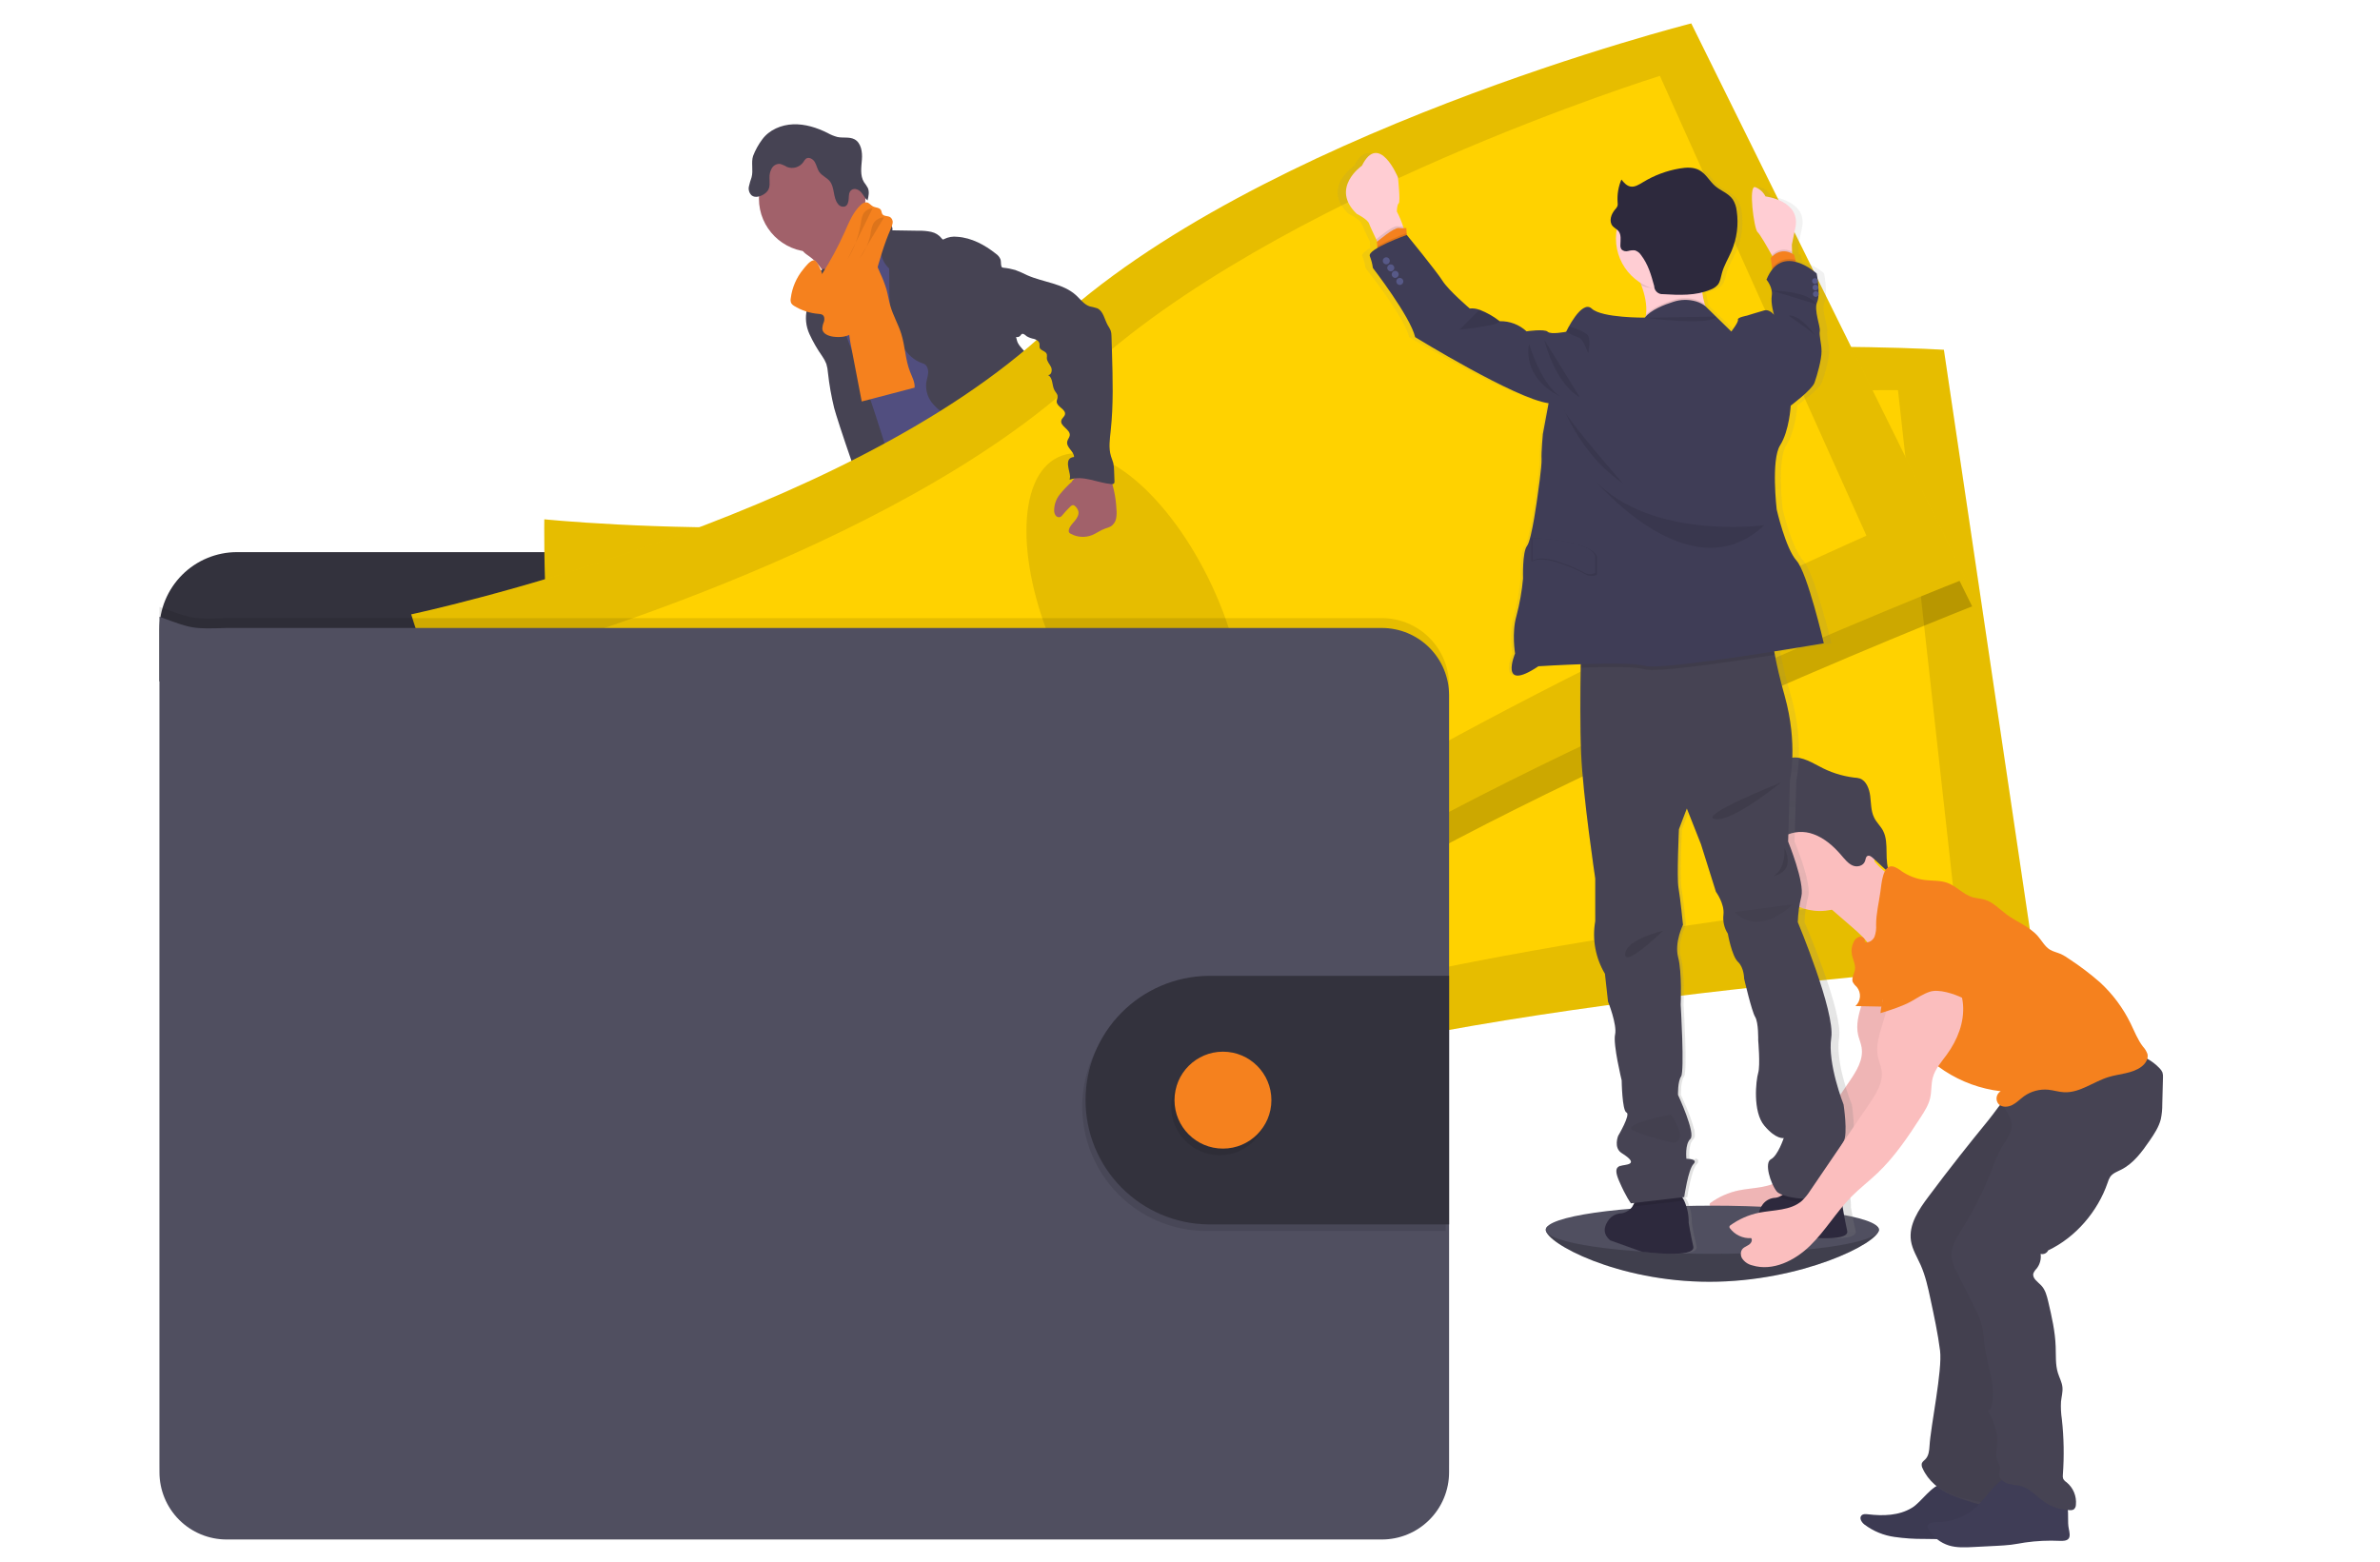 <svg width="96" height="63" viewBox="0 0 96 63" fill="none" xmlns="http://www.w3.org/2000/svg">
<g clip-path="url(#clip0_1002_12413)">
<path d="M75.786 49.61C75.786 50.146 72.662 51.71 68.952 51.71C65.241 51.71 62.35 50.146 62.35 49.61C62.35 49.074 65.357 49.247 69.072 49.247C72.786 49.247 75.786 49.073 75.786 49.61Z" fill="#504F60"/>
<path opacity="0.2" d="M75.786 49.61C75.786 50.146 72.662 51.709 68.952 51.709C65.241 51.709 62.35 50.146 62.35 49.61" fill="black"/>
<path d="M38.417 39.772C39.019 39.849 39.644 39.898 40.221 39.711C40.312 39.682 40.412 39.62 40.403 39.529C40.396 39.496 40.382 39.465 40.362 39.438C40.144 39.112 39.962 38.764 39.817 38.399C39.811 38.38 39.799 38.364 39.783 38.352C39.764 38.345 39.744 38.345 39.725 38.352C39.459 38.422 39.229 38.594 38.965 38.667C38.83 38.704 38.689 38.715 38.551 38.698C38.431 38.685 38.267 38.586 38.158 38.598C38.22 38.995 38.371 39.366 38.417 39.772Z" fill="#F5811E"/>
<path d="M49.807 38.766C50.204 38.493 50.615 38.207 50.85 37.786C50.867 37.761 50.876 37.731 50.878 37.701C50.874 37.672 50.862 37.643 50.844 37.62C50.621 37.264 50.334 36.954 49.997 36.704C49.821 36.829 49.662 36.975 49.525 37.141C49.425 37.246 49.148 37.413 49.146 37.574C49.146 37.665 49.251 37.77 49.3 37.847C49.367 37.945 49.429 38.045 49.489 38.147C49.524 38.197 49.839 38.745 49.807 38.766Z" fill="#F5811E"/>
<path d="M40.778 40.989C40.785 41.082 40.759 41.175 40.705 41.252C40.663 41.295 40.61 41.326 40.553 41.343C39.711 41.645 38.736 41.268 37.896 41.566C37.723 41.627 37.56 41.715 37.386 41.773C37.179 41.835 36.966 41.873 36.75 41.886C36.453 41.914 36.154 41.932 35.856 41.94C35.63 41.956 35.403 41.936 35.182 41.881C35.072 41.853 34.969 41.802 34.88 41.731C34.791 41.66 34.718 41.572 34.666 41.471C34.62 41.381 34.611 41.276 34.64 41.179C34.653 41.146 34.672 41.115 34.696 41.089C34.752 41.025 34.819 40.97 34.894 40.928L35.203 40.728C35.349 40.625 35.507 40.541 35.673 40.479C35.796 40.439 35.925 40.421 36.05 40.388C36.485 40.261 36.818 39.915 37.126 39.584L37.548 39.134C37.587 39.084 37.637 39.044 37.694 39.016C37.752 38.997 37.815 38.991 37.876 38.999C38.285 39.028 38.681 39.161 39.025 39.385C39.113 39.45 39.208 39.507 39.308 39.552C39.555 39.648 39.872 39.575 40.1 39.454C40.208 39.395 40.185 39.363 40.23 39.259C40.276 39.156 40.386 39.089 40.483 39.184C40.512 39.216 40.532 39.256 40.543 39.298C40.633 39.598 40.599 39.921 40.599 40.235C40.596 40.284 40.602 40.334 40.617 40.38C40.64 40.428 40.668 40.473 40.7 40.515C40.706 40.526 40.712 40.538 40.717 40.55C40.773 40.689 40.794 40.839 40.778 40.989Z" fill="#514E7F"/>
<path d="M40.778 40.989C40.785 41.082 40.759 41.175 40.705 41.252C40.663 41.295 40.61 41.326 40.553 41.343C39.711 41.645 38.736 41.269 37.896 41.566C37.723 41.627 37.56 41.715 37.386 41.773C37.179 41.835 36.966 41.873 36.75 41.886C36.453 41.914 36.154 41.932 35.856 41.94C35.63 41.956 35.403 41.936 35.182 41.881C35.072 41.853 34.969 41.802 34.88 41.731C34.791 41.66 34.718 41.572 34.666 41.471C34.62 41.381 34.611 41.276 34.64 41.179C34.653 41.146 34.672 41.115 34.696 41.089C34.745 41.191 34.78 41.328 34.811 41.377C34.853 41.449 34.909 41.512 34.977 41.561C35.045 41.61 35.123 41.644 35.205 41.661C35.328 41.669 35.451 41.653 35.569 41.615C36.332 41.426 37.143 41.423 37.876 41.137C38.127 41.038 38.367 40.906 38.632 40.846C38.896 40.786 39.176 40.802 39.449 40.779C39.88 40.745 40.297 40.615 40.721 40.547C40.776 40.687 40.795 40.839 40.778 40.989Z" fill="#464353"/>
<path d="M51.735 38.71C51.696 39.03 51.493 39.305 51.27 39.539C51.048 39.772 50.796 39.982 50.619 40.251C50.401 40.585 50.303 40.998 50.02 41.28C49.911 41.383 49.788 41.47 49.656 41.539C49.508 41.627 49.351 41.699 49.188 41.755C48.765 41.89 48.309 41.859 47.867 41.826C47.723 41.825 47.581 41.797 47.447 41.745C47.386 41.714 47.328 41.679 47.273 41.638C47.162 41.57 47.069 41.477 47 41.365C46.967 41.305 46.957 41.234 46.974 41.167C46.999 41.094 47.042 41.027 47.1 40.975C47.2 40.871 47.306 40.775 47.42 40.687C47.575 40.586 47.715 40.464 47.836 40.323C47.91 40.212 47.964 40.089 47.997 39.96C48.061 39.733 48.1 39.5 48.114 39.264C48.113 39.108 48.13 38.952 48.162 38.799C48.229 38.559 48.407 38.345 48.387 38.097C48.379 38.061 48.382 38.024 48.396 37.99C48.417 37.964 48.447 37.946 48.48 37.938C48.619 37.883 48.765 37.849 48.914 37.838C48.989 37.832 49.064 37.844 49.133 37.871C49.203 37.899 49.266 37.941 49.317 37.996C49.379 38.07 49.42 38.178 49.511 38.207C49.556 38.219 49.603 38.221 49.649 38.212C49.872 38.189 50.109 38.161 50.285 38.017C50.366 37.944 50.432 37.854 50.477 37.755C50.522 37.655 50.547 37.547 50.548 37.438C50.548 37.355 50.511 37.269 50.639 37.256C50.735 37.243 50.812 37.347 50.861 37.41C51.038 37.648 51.219 37.896 51.286 38.185C51.312 38.175 51.339 38.169 51.367 38.169C51.423 38.169 51.479 38.182 51.53 38.208C51.58 38.234 51.624 38.271 51.656 38.317C51.729 38.435 51.757 38.574 51.735 38.71Z" fill="#514E7F"/>
<path d="M51.735 38.71C51.695 39.03 51.493 39.305 51.27 39.539C51.048 39.773 50.796 39.983 50.619 40.252C50.401 40.585 50.303 40.998 50.02 41.28C49.911 41.383 49.788 41.47 49.656 41.539C49.508 41.627 49.351 41.699 49.188 41.755C48.765 41.89 48.309 41.859 47.867 41.826C47.723 41.825 47.581 41.798 47.447 41.745C47.386 41.715 47.328 41.679 47.273 41.638C47.162 41.57 47.068 41.477 47 41.366C47.085 41.325 47.178 41.302 47.273 41.3C47.469 41.311 47.612 41.496 47.8 41.554C48.068 41.635 48.335 41.446 48.607 41.381C48.784 41.339 48.97 41.35 49.146 41.29C49.292 41.234 49.427 41.152 49.544 41.048C49.706 40.933 49.849 40.795 49.971 40.638C50.071 40.481 50.155 40.313 50.22 40.139C50.364 39.804 50.532 39.481 50.725 39.172C50.754 39.123 50.788 39.078 50.828 39.037C50.871 38.998 50.919 38.971 50.967 38.936C51.149 38.799 51.224 38.573 51.288 38.351C51.305 38.284 51.329 38.218 51.359 38.156C51.416 38.155 51.472 38.169 51.522 38.194C51.573 38.22 51.616 38.258 51.649 38.304C51.727 38.424 51.758 38.569 51.735 38.71Z" fill="#464353"/>
<path d="M32.688 10.376C32.914 10.545 33.1 10.762 33.233 11.012C33.36 11.261 34.093 13.193 34.051 13.474C34.289 13.233 35.231 13.194 35.473 12.953C35.574 12.852 36.118 12.349 36.2 12.232C36.282 12.114 36.888 11.868 36.955 11.744C37.203 11.3 35.196 9.616 35.453 9.177C35.467 9.157 35.475 9.133 35.474 9.108C35.468 9.087 35.456 9.069 35.44 9.054C35.276 8.886 35.058 8.782 34.86 8.657C34.662 8.533 34.471 8.359 34.418 8.13C34.229 8.217 34.055 8.334 33.904 8.477C33.536 8.793 33.174 9.115 32.819 9.443C32.68 9.572 32.411 9.744 32.346 9.929C32.27 10.127 32.555 10.268 32.688 10.376Z" fill="#A1616A"/>
<path d="M35.936 9.66C35.629 9.867 35.341 10.103 35.077 10.364C34.828 10.61 34.592 10.896 34.532 11.24C34.507 11.375 34.51 11.512 34.489 11.65C34.398 12.245 33.884 12.681 33.657 13.238C33.592 13.41 33.543 13.588 33.513 13.77C33.449 14.114 33.414 14.463 33.408 14.813C33.403 15.152 33.735 15.386 33.857 15.702C33.979 16.018 34.011 16.344 34.073 16.668C34.19 17.281 34.403 17.871 34.618 18.459C35.066 19.696 36.518 23.118 36.965 24.357C38.338 24.012 41.992 23.221 43.207 22.494C43.612 22.253 40.395 19.525 40.829 19.337C40.853 19.333 40.877 19.324 40.898 19.309C40.918 19.295 40.935 19.276 40.947 19.254C40.958 19.232 40.965 19.207 40.965 19.182C40.966 19.157 40.961 19.132 40.95 19.109C40.517 17.213 39.162 15.656 38.547 13.81C38.334 13.169 37.95 12.622 37.66 12.013C37.396 11.462 37.255 10.852 36.94 10.328C36.881 10.219 36.803 10.123 36.71 10.041C36.632 9.981 36.547 9.929 36.457 9.888C36.277 9.8 36.11 9.749 35.936 9.66Z" fill="#514E7F"/>
<path d="M32.761 10.16C33.947 10.16 34.909 9.198 34.909 8.011C34.909 6.824 33.947 5.862 32.761 5.862C31.574 5.862 30.612 6.824 30.612 8.011C30.612 9.198 31.574 10.16 32.761 10.16Z" fill="#A1616A"/>
<path d="M34.946 9.021C35.053 8.922 35.188 8.858 35.332 8.837C35.476 8.816 35.623 8.84 35.754 8.904C35.899 8.98 36.026 9.133 35.994 9.292L37.059 9.309C37.229 9.304 37.398 9.32 37.564 9.355C37.731 9.392 37.88 9.485 37.986 9.62C37.998 9.637 38.013 9.658 38.035 9.661C38.052 9.661 38.07 9.655 38.084 9.644C38.248 9.562 38.432 9.53 38.614 9.553C39.19 9.591 39.722 9.879 40.174 10.239C40.255 10.294 40.319 10.373 40.356 10.465C40.393 10.586 40.348 10.738 40.446 10.824C40.446 11.823 40.79 12.758 41.019 13.732C41.059 13.905 41.226 14.059 41.341 14.195C41.484 14.347 41.6 14.52 41.685 14.71C41.88 15.215 41.612 15.809 41.801 16.317C41.881 16.531 42.035 16.707 42.164 16.894C42.334 17.109 42.442 17.367 42.475 17.639C42.483 17.761 42.468 17.883 42.475 18.002C42.487 18.166 42.517 18.328 42.566 18.485C42.643 18.778 42.724 19.071 42.809 19.364C42.947 19.836 43.127 20.346 43.55 20.598C42.528 20.771 41.451 20.941 40.477 20.586C40.341 20.54 40.212 20.475 40.094 20.394C39.742 20.143 39.572 19.715 39.421 19.309C39.252 18.855 39.08 18.392 39.046 17.909C39.046 17.755 39.024 17.602 38.981 17.454C38.882 17.191 38.618 17.032 38.378 16.886C38.107 16.737 37.862 16.546 37.651 16.32C37.547 16.206 37.467 16.072 37.416 15.926C37.366 15.78 37.346 15.626 37.357 15.471C37.375 15.321 37.434 15.177 37.44 15.026C37.445 14.875 37.378 14.703 37.233 14.663C36.49 14.437 36.134 13.556 35.969 12.796C35.898 12.403 35.866 12.004 35.874 11.605L35.864 10.83C35.761 10.737 35.678 10.623 35.621 10.497C35.564 10.371 35.532 10.234 35.529 10.095C35.539 10.014 35.538 9.932 35.525 9.851C35.489 9.753 35.431 9.664 35.354 9.592C35.19 9.424 35.052 9.231 34.946 9.021Z" fill="#464353"/>
<path d="M32.658 11.478C32.634 11.718 32.688 11.964 32.635 12.2C32.614 12.29 32.577 12.381 32.551 12.466C32.47 12.805 32.505 13.161 32.65 13.477C32.794 13.791 32.968 14.091 33.167 14.373C33.234 14.469 33.29 14.573 33.332 14.682C33.367 14.797 33.388 14.916 33.396 15.036C33.448 15.517 33.533 15.994 33.648 16.465C33.75 16.872 34.905 20.352 35.174 20.675C35.223 20.746 35.297 20.797 35.381 20.816C35.442 20.818 35.503 20.806 35.558 20.779L36.103 20.57C36.149 20.556 36.192 20.533 36.229 20.501C36.28 20.442 36.308 20.366 36.307 20.287C36.346 19.843 35.188 16.338 35.041 15.919C34.596 14.654 34.003 13.435 33.714 12.125C33.633 11.761 33.59 11.202 33.324 10.912C33.214 10.792 33.251 10.843 33.12 10.905C33.053 10.934 32.989 10.968 32.927 11.006C32.85 11.06 32.786 11.13 32.739 11.212C32.693 11.293 32.665 11.384 32.658 11.478Z" fill="#464353"/>
<path d="M34.312 13.878C34.458 14.652 34.609 15.423 34.759 16.197L36.892 15.638C36.909 15.414 36.79 15.207 36.71 15.001C36.516 14.513 36.511 13.97 36.354 13.468C36.235 13.087 36.028 12.736 35.916 12.351C35.852 12.128 35.819 11.897 35.756 11.671C35.687 11.448 35.604 11.231 35.505 11.021C35.385 10.716 35.229 10.426 35.04 10.158C34.767 10.26 34.477 10.378 34.321 10.625C34.242 10.763 34.196 10.919 34.189 11.079C34.151 11.558 34.325 12.04 34.268 12.516C34.209 12.969 34.224 13.43 34.312 13.878Z" fill="#F5811E"/>
<path d="M36.927 24.166C37.047 24.62 36.874 25.098 36.732 25.548C36.519 26.226 36.373 26.923 36.298 27.629C36.289 27.809 36.252 27.986 36.191 28.155C36.123 28.307 36.009 28.435 35.931 28.58C35.717 28.96 35.722 29.423 35.768 29.858C35.799 30.144 35.846 30.429 35.903 30.711C35.973 31.055 36.059 31.415 35.958 31.751C36.127 31.714 36.242 31.933 36.231 32.105C36.22 32.277 36.164 32.468 36.247 32.617C36.456 32.693 36.458 32.98 36.451 33.203C36.455 33.589 36.504 33.973 36.597 34.348C36.913 35.869 37.248 37.385 37.603 38.897C38.371 39.135 39.267 39.383 39.999 39.054C40.136 38.993 40.272 38.895 40.303 38.748C40.311 38.669 40.301 38.589 40.274 38.514L39.927 37.251C39.842 36.945 39.758 36.63 39.802 36.316C39.836 36.083 39.938 35.831 39.823 35.625C39.784 35.554 39.722 35.498 39.677 35.431C39.495 35.165 39.591 34.809 39.605 34.486C39.611 34.414 39.606 34.341 39.591 34.27C39.566 34.187 39.531 34.107 39.487 34.032C39.2 33.475 39.063 32.854 39.087 32.228C39.098 32.148 39.087 32.066 39.056 31.992C39.034 31.962 39.014 31.929 38.997 31.896C38.983 31.838 38.99 31.776 39.016 31.722C38.911 31.643 38.818 31.552 38.736 31.45C38.786 31.418 38.829 31.376 38.861 31.326C38.892 31.276 38.912 31.219 38.918 31.16C38.925 31.101 38.918 31.041 38.898 30.985C38.878 30.929 38.846 30.879 38.803 30.837C38.84 30.83 38.874 30.812 38.902 30.786C38.93 30.761 38.95 30.728 38.96 30.691C38.97 30.655 38.97 30.616 38.959 30.58C38.949 30.544 38.928 30.511 38.9 30.485C38.856 30.455 38.797 30.441 38.765 30.395C38.716 30.327 38.756 30.234 38.796 30.162L39.008 29.779C39.166 29.495 39.201 29.143 39.371 28.87C39.614 28.473 39.773 28.031 39.93 27.593L40.542 25.905L40.953 26.262C41.09 26.367 41.205 26.498 41.291 26.648C41.35 26.796 41.387 26.951 41.401 27.109C41.552 28.025 42.128 28.82 42.341 29.722C42.388 29.923 42.42 30.134 42.535 30.305C42.577 30.358 42.614 30.414 42.646 30.473C42.676 30.562 42.692 30.656 42.693 30.75C42.712 30.934 42.77 31.113 42.864 31.273C42.958 31.433 43.086 31.571 43.238 31.677C43.44 31.816 43.692 31.911 43.802 32.131C43.824 32.199 43.854 32.264 43.893 32.325C43.991 32.443 44.202 32.457 44.244 32.605C44.268 32.688 44.224 32.786 44.27 32.859C44.297 32.893 44.332 32.919 44.371 32.935L44.963 33.23C45.624 33.561 45.962 34.321 46.45 34.874C46.618 35.054 46.767 35.252 46.895 35.463C47.105 35.84 47.203 36.314 47.559 36.553C47.654 36.603 47.742 36.668 47.817 36.745C47.928 36.892 47.888 37.099 47.898 37.284C47.908 37.47 48.049 37.69 48.225 37.634C48.164 37.859 48.164 38.096 48.225 38.32C48.999 38.28 49.737 37.981 50.32 37.471C50.493 37.321 50.659 37.128 50.661 36.899C50.663 36.859 50.655 36.82 50.635 36.785C50.6 36.74 50.554 36.706 50.502 36.684C49.949 36.385 49.782 35.689 49.503 35.125C49.258 34.627 48.897 34.198 48.594 33.735C47.937 32.74 47.488 31.536 46.493 30.879C46.274 30.735 46.02 30.606 45.91 30.367C45.849 30.234 45.842 30.081 45.794 29.943C45.746 29.805 45.63 29.67 45.483 29.67C45.565 29.47 45.549 29.227 45.554 29.011C45.56 28.915 45.548 28.818 45.521 28.726C45.483 28.627 45.434 28.532 45.375 28.444C45.115 28.005 44.986 27.501 45.001 26.99C45.008 26.728 45.054 26.457 44.975 26.206C44.935 26.08 44.865 25.964 44.817 25.842C44.745 25.622 44.706 25.391 44.704 25.159L44.649 24.286C44.641 23.995 44.603 23.706 44.537 23.422C44.355 22.744 44.173 19.904 43.551 19.584C42.929 19.265 41.86 21.45 41.159 21.493C40.849 21.506 40.543 21.565 40.251 21.668C39.785 21.843 39.394 22.168 39.014 22.486L37.726 23.569C37.453 23.793 37.228 24.008 36.927 24.166Z" fill="#464353"/>
<path d="M30.745 5.625C31.029 5.237 31.515 5.032 31.995 5.015C32.475 4.998 32.947 5.148 33.377 5.362C33.503 5.434 33.639 5.49 33.78 5.527C34.007 5.574 34.26 5.512 34.465 5.618C34.737 5.763 34.79 6.131 34.766 6.436C34.743 6.741 34.686 7.08 34.848 7.345C34.906 7.42 34.958 7.5 35.005 7.582C35.075 7.739 35.034 7.921 34.993 8.087C34.886 7.997 34.826 7.859 34.732 7.754C34.637 7.648 34.473 7.578 34.356 7.657C34.239 7.736 34.24 7.879 34.234 8.008C34.228 8.137 34.195 8.292 34.073 8.334C34.023 8.345 33.969 8.341 33.921 8.322C33.872 8.303 33.83 8.27 33.801 8.227C33.593 7.973 33.676 7.567 33.47 7.31C33.353 7.165 33.158 7.094 33.05 6.941C32.964 6.821 32.942 6.669 32.868 6.54C32.793 6.411 32.62 6.316 32.505 6.405C32.465 6.443 32.432 6.487 32.407 6.535C32.335 6.638 32.231 6.714 32.111 6.75C31.99 6.787 31.861 6.781 31.744 6.735C31.655 6.68 31.558 6.638 31.457 6.611C31.391 6.607 31.325 6.623 31.267 6.655C31.209 6.687 31.162 6.734 31.129 6.792C31.064 6.908 31.033 7.04 31.038 7.172C31.038 7.354 31.071 7.548 30.968 7.693C30.928 7.748 30.879 7.795 30.822 7.831C30.671 7.928 30.459 7.994 30.319 7.883C30.272 7.839 30.236 7.783 30.217 7.721C30.197 7.66 30.193 7.594 30.206 7.53C30.234 7.404 30.27 7.279 30.314 7.158C30.394 6.876 30.289 6.559 30.376 6.293C30.468 6.054 30.592 5.829 30.745 5.625Z" fill="#464353"/>
<path d="M31.896 12.036C31.882 12.102 31.889 12.171 31.916 12.233C31.943 12.275 31.98 12.311 32.023 12.336C32.329 12.526 32.676 12.639 33.035 12.664C33.084 12.665 33.132 12.677 33.175 12.7C33.26 12.757 33.266 12.882 33.234 12.982C33.192 13.076 33.17 13.178 33.169 13.282C33.196 13.472 33.421 13.555 33.611 13.583C33.877 13.616 34.169 13.599 34.379 13.433C34.522 13.303 34.631 13.139 34.696 12.957C35.218 11.759 35.4 10.434 35.928 9.239C35.968 9.161 35.995 9.076 36.007 8.99C36.013 8.946 36.007 8.902 35.989 8.862C35.972 8.822 35.944 8.787 35.909 8.761C35.811 8.7 35.658 8.734 35.592 8.639C35.559 8.591 35.563 8.525 35.534 8.474C35.473 8.366 35.313 8.383 35.204 8.321C35.119 8.275 35.06 8.182 34.964 8.164C34.918 8.161 34.871 8.169 34.828 8.188C34.785 8.206 34.747 8.235 34.716 8.271C34.407 8.56 34.244 8.97 34.072 9.357C33.808 9.95 33.499 10.523 33.149 11.069C33.19 11.005 32.952 10.524 32.86 10.503C32.697 10.47 32.489 10.755 32.401 10.862C32.124 11.197 31.949 11.604 31.896 12.036Z" fill="#F5811E"/>
<path opacity="0.1" d="M35.196 8.405C35.131 8.406 35.067 8.422 35.008 8.451C34.95 8.481 34.899 8.523 34.859 8.574C34.762 8.701 34.743 8.868 34.718 9.029C34.636 9.538 34.454 10.027 34.183 10.466" fill="black"/>
<path opacity="0.1" d="M35.659 8.768C35.569 8.77 35.481 8.796 35.404 8.842C35.327 8.888 35.263 8.954 35.219 9.033C35.159 9.175 35.121 9.327 35.108 9.481C35.03 9.824 34.88 10.146 34.667 10.426" fill="black"/>
<path d="M57.247 26.535V25.406C57.247 24.575 56.917 23.779 56.33 23.191C55.742 22.604 54.946 22.274 54.115 22.274H9.561C8.731 22.274 7.934 22.604 7.347 23.191C6.76 23.779 6.429 24.575 6.429 25.406V27.488L57.247 26.535Z" fill="#33323D"/>
<path d="M21.956 20.95C21.956 20.95 21.829 28.844 23.228 31.441C24.627 34.039 25.226 45.338 25.226 45.338C25.226 45.338 39.891 46.855 50.109 43.52C60.329 40.185 82.073 38.821 82.073 38.821L78.409 14.112C78.409 14.112 60.306 12.95 50.008 17.864C39.71 22.778 21.956 20.95 21.956 20.95Z" fill="#FFD200"/>
<path opacity="0.1" d="M21.956 20.95C21.956 20.95 21.829 28.844 23.228 31.441C24.627 34.039 25.226 45.338 25.226 45.338C25.226 45.338 39.891 46.855 50.109 43.52C60.329 40.185 82.073 38.821 82.073 38.821L78.409 14.112C78.409 14.112 60.306 12.95 50.008 17.864C39.71 22.778 21.956 20.95 21.956 20.95Z" fill="black"/>
<path d="M25.201 23.834C25.201 23.834 24.743 30.347 25.893 32.429C27.044 34.51 27.098 43.8 27.098 43.8C27.098 43.8 40.295 44.413 49.683 41.216C59.071 38.019 78.799 35.945 78.799 35.945L76.557 15.738C76.557 15.738 60.234 15.569 50.707 20.07C41.18 24.57 25.201 23.834 25.201 23.834Z" fill="#FFD200"/>
<path opacity="0.1" d="M50.562 37.516C52.44 37.282 53.556 33.826 53.054 29.796C52.552 25.767 50.623 22.69 48.746 22.924C46.868 23.158 45.752 26.614 46.254 30.644C46.755 34.673 48.684 37.75 50.562 37.516Z" fill="black"/>
<path opacity="0.2" d="M68.484 2.075C68.484 2.075 50.897 6.528 42.604 14.366C34.31 22.204 16.852 25.916 16.852 25.916C16.852 25.916 19.152 33.467 21.279 35.51C23.407 37.553 27.441 48.124 27.441 48.124C27.441 48.124 41.863 45.065 50.566 38.751C59.268 32.437 79.549 24.462 79.549 24.462L68.484 2.075Z" fill="black"/>
<path d="M16.587 24.785C16.587 24.785 18.887 32.338 21.012 34.381C23.138 36.424 27.174 46.994 27.174 46.994C27.174 46.994 41.598 43.936 50.301 37.621C59.004 31.307 79.283 23.335 79.283 23.335L68.219 0.945C68.219 0.945 50.633 5.398 42.339 13.236C34.046 21.075 16.587 24.785 16.587 24.785Z" fill="#FFD200"/>
<path opacity="0.1" d="M16.587 24.785C16.587 24.785 18.887 32.338 21.012 34.381C23.138 36.424 27.174 46.994 27.174 46.994C27.174 46.994 41.598 43.936 50.301 37.621C59.004 31.307 79.283 23.335 79.283 23.335L68.219 0.945C68.219 0.945 50.633 5.398 42.339 13.236C34.046 21.075 16.587 24.785 16.587 24.785Z" fill="black"/>
<path d="M20.558 26.534C20.558 26.534 22.119 32.875 23.853 34.501C25.587 36.128 28.486 44.953 28.486 44.953C28.486 44.953 41.234 41.483 49.188 35.557C57.143 29.632 75.285 21.61 75.285 21.61L66.954 3.06C66.954 3.06 51.367 7.91 43.68 15.119C35.993 22.327 20.558 26.534 20.558 26.534Z" fill="#FFD200"/>
<path opacity="0.1" d="M48.894 31.77C50.61 30.97 50.611 27.338 48.898 23.657C47.185 19.977 44.405 17.64 42.69 18.44C40.974 19.239 40.973 22.871 42.686 26.552C44.399 30.233 47.179 32.569 48.894 31.77Z" fill="black"/>
<path opacity="0.1" d="M58.45 27.643V58.996C58.45 59.352 58.38 59.705 58.244 60.034C58.107 60.363 57.908 60.662 57.656 60.913C57.404 61.165 57.105 61.365 56.777 61.501C56.448 61.637 56.095 61.707 55.739 61.707H9.141C8.422 61.707 7.733 61.421 7.225 60.913C6.717 60.404 6.432 59.715 6.432 58.996V24.482C7.767 24.978 7.767 24.978 9.141 24.936H55.739C56.457 24.936 57.146 25.221 57.654 25.729C58.162 26.236 58.449 26.924 58.45 27.643Z" fill="black"/>
<path d="M58.45 28.042V59.395C58.45 60.114 58.164 60.804 57.656 61.312C57.148 61.821 56.458 62.106 55.739 62.106H9.141C8.422 62.106 7.733 61.82 7.225 61.312C6.717 60.803 6.432 60.114 6.432 59.395V24.88C7.767 25.375 7.767 25.375 9.141 25.334H55.739C56.458 25.334 57.146 25.62 57.654 26.127C58.163 26.635 58.449 27.323 58.45 28.042Z" fill="#504F60"/>
<path opacity="0.1" d="M58.317 39.633V49.66H48.598C47.281 49.643 46.023 49.106 45.098 48.168C44.173 47.23 43.654 45.965 43.654 44.647C43.654 43.329 44.173 42.064 45.098 41.126C46.023 40.187 47.281 39.651 48.598 39.633H58.317Z" fill="black"/>
<path d="M58.45 39.366V49.395H48.731C47.413 49.377 46.156 48.841 45.231 47.903C44.305 46.965 43.787 45.7 43.787 44.381C43.787 43.063 44.305 41.798 45.231 40.86C46.156 39.922 47.413 39.386 48.731 39.368L58.45 39.366Z" fill="#33323D"/>
<path opacity="0.1" d="M49.197 46.602C50.276 46.602 51.15 45.727 51.15 44.647C51.15 43.568 50.276 42.692 49.197 42.692C48.117 42.692 47.243 43.568 47.243 44.647C47.243 45.727 48.117 46.602 49.197 46.602Z" fill="black"/>
<path d="M49.329 46.337C50.408 46.337 51.283 45.461 51.283 44.382C51.283 43.302 50.408 42.427 49.329 42.427C48.25 42.427 47.375 43.302 47.375 44.382C47.375 45.461 48.25 46.337 49.329 46.337Z" fill="#F5811E"/>
<path d="M75.321 39.28C75.398 40.117 74.765 40.929 74.949 41.749C74.989 41.925 75.065 42.09 75.092 42.267C75.168 42.754 74.879 43.215 74.602 43.622L72.222 47.116C72.126 47.269 72.012 47.41 71.882 47.535C71.428 47.941 70.745 47.899 70.147 48.02C69.727 48.105 69.33 48.281 68.984 48.534C68.97 48.547 68.961 48.564 68.959 48.583C68.957 48.602 68.962 48.621 68.973 48.636C69.072 48.771 69.203 48.878 69.354 48.949C69.505 49.02 69.671 49.052 69.838 49.042C69.901 49.125 69.838 49.246 69.747 49.305C69.619 49.396 69.444 49.418 69.418 49.634C69.409 49.709 69.425 49.786 69.462 49.852C69.558 49.999 69.707 50.103 69.878 50.142C70.702 50.394 71.592 49.951 72.209 49.349C72.826 48.746 73.268 47.985 73.873 47.372C74.208 47.033 74.589 46.742 74.934 46.413C75.623 45.757 76.157 44.959 76.674 44.16C76.83 43.919 76.986 43.672 77.051 43.393C77.117 43.114 77.086 42.833 77.159 42.563C77.256 42.208 77.515 41.926 77.73 41.629C78.152 41.048 78.434 40.336 78.379 39.62C78.323 38.904 77.879 38.196 77.203 37.952C76.994 37.868 76.763 37.854 76.544 37.912C76.267 37.998 76.063 38.227 75.874 38.446L75.42 38.968C75.307 39.083 75.217 39.219 75.156 39.368C75.127 39.443 75.121 39.525 75.137 39.604C75.153 39.682 75.191 39.755 75.247 39.812" fill="#FBBEBE"/>
<path opacity="0.05" d="M75.321 39.28C75.398 40.117 74.765 40.929 74.949 41.749C74.989 41.925 75.065 42.09 75.092 42.267C75.168 42.754 74.879 43.215 74.602 43.622L72.222 47.116C72.126 47.269 72.012 47.41 71.882 47.535C71.428 47.941 70.745 47.899 70.147 48.02C69.727 48.105 69.33 48.281 68.984 48.534C68.97 48.547 68.961 48.564 68.959 48.583C68.957 48.602 68.962 48.621 68.973 48.636C69.072 48.771 69.203 48.878 69.354 48.949C69.505 49.02 69.671 49.052 69.838 49.042C69.901 49.125 69.838 49.246 69.747 49.305C69.619 49.396 69.444 49.418 69.418 49.634C69.409 49.709 69.425 49.786 69.462 49.852C69.558 49.999 69.707 50.103 69.878 50.142C70.702 50.394 71.592 49.951 72.209 49.349C72.826 48.746 73.268 47.985 73.873 47.372C74.208 47.033 74.589 46.742 74.934 46.413C75.623 45.757 76.157 44.959 76.674 44.16C76.83 43.919 76.986 43.672 77.051 43.393C77.117 43.114 77.086 42.833 77.159 42.563C77.256 42.208 77.515 41.926 77.73 41.629C78.152 41.048 78.434 40.336 78.379 39.62C78.323 38.904 77.879 38.196 77.203 37.952C76.994 37.868 76.763 37.854 76.544 37.912C76.267 37.998 76.063 38.227 75.874 38.446L75.42 38.968C75.307 39.083 75.217 39.219 75.156 39.368C75.127 39.443 75.121 39.525 75.137 39.604C75.153 39.682 75.191 39.755 75.247 39.812" fill="black"/>
<path d="M77.122 60.827C76.603 61.145 75.955 61.164 75.351 61.09C75.254 61.078 75.138 61.071 75.078 61.146C74.988 61.255 75.095 61.419 75.206 61.504C75.562 61.771 75.981 61.944 76.422 62.004C76.816 62.06 77.214 62.087 77.612 62.083C78.702 62.102 79.792 62.121 80.865 61.964C80.928 61.959 80.99 61.941 81.046 61.911C81.115 61.863 81.164 61.79 81.181 61.707C81.254 61.427 81.113 61.127 80.898 60.933C80.684 60.738 80.409 60.63 80.14 60.526L79.195 60.158C78.974 60.071 78.618 59.842 78.378 59.86C77.925 59.893 77.497 60.607 77.122 60.827Z" fill="#3F3D56"/>
<path opacity="0.05" d="M77.122 60.827C76.603 61.145 75.955 61.164 75.351 61.09C75.254 61.078 75.138 61.071 75.078 61.146C74.988 61.255 75.095 61.419 75.206 61.504C75.562 61.771 75.981 61.944 76.422 62.004C76.816 62.06 77.214 62.087 77.612 62.083C78.702 62.102 79.792 62.121 80.865 61.964C80.928 61.959 80.99 61.941 81.046 61.911C81.115 61.863 81.164 61.79 81.181 61.707C81.254 61.427 81.113 61.127 80.898 60.933C80.684 60.738 80.409 60.63 80.14 60.526L79.195 60.158C78.974 60.071 78.618 59.842 78.378 59.86C77.925 59.893 77.497 60.607 77.122 60.827Z" fill="black"/>
<path d="M77.784 48.281C77.391 48.804 76.984 49.408 77.081 50.056C77.134 50.406 77.329 50.714 77.473 51.036C77.667 51.474 77.769 51.945 77.869 52.414C78.016 53.099 78.164 53.786 78.254 54.482C78.357 55.268 77.874 57.543 77.83 58.335C77.819 58.526 77.796 58.732 77.664 58.869C77.612 58.924 77.543 58.967 77.519 59.038C77.505 59.106 77.517 59.177 77.551 59.238C77.773 59.738 78.226 60.111 78.732 60.323C79.238 60.536 80.458 60.903 81.009 60.922C81.082 60.93 81.155 60.92 81.223 60.894C81.297 60.849 81.355 60.783 81.389 60.704C81.784 59.948 81.404 57.26 81.41 56.406C81.415 55.695 81.583 54.988 81.552 54.277C81.527 53.706 81.371 53.148 81.319 52.579C81.228 51.647 81.399 50.71 81.57 49.788C81.701 49.081 81.833 48.374 82.001 47.676C82.104 47.25 82.223 46.82 82.455 46.45C82.637 46.157 82.892 45.911 83.104 45.633C83.691 44.862 83.952 43.891 83.83 42.93C83.818 42.839 82.468 43.272 82.349 43.324C81.863 43.53 81.417 43.817 81.028 44.174C80.716 44.472 80.469 44.87 80.196 45.203C79.809 45.675 79.427 46.151 79.05 46.629C78.619 47.176 78.197 47.727 77.784 48.281Z" fill="#464353"/>
<path opacity="0.05" d="M77.784 48.249C77.391 48.772 76.984 49.378 77.081 50.025C77.134 50.374 77.329 50.683 77.473 51.005C77.667 51.442 77.769 51.914 77.869 52.382C78.016 53.068 78.164 53.755 78.254 54.45C78.357 55.237 77.874 57.511 77.83 58.303C77.819 58.494 77.796 58.701 77.664 58.838C77.612 58.892 77.543 58.935 77.519 59.006C77.505 59.075 77.516 59.146 77.551 59.206C77.773 59.707 78.226 60.079 78.732 60.297C79.238 60.515 80.458 60.705 81.009 60.723C81.082 60.731 81.155 60.721 81.223 60.695C81.297 60.651 81.355 60.584 81.389 60.506C81.784 59.75 81.404 57.234 81.41 56.38C81.415 55.667 81.583 54.961 81.552 54.25C81.527 53.679 81.371 53.121 81.319 52.553C81.228 51.62 81.399 50.683 81.57 49.761C81.701 49.055 81.833 48.348 82.001 47.649C82.104 47.223 82.223 46.793 82.455 46.423C82.637 46.13 82.892 45.884 83.104 45.605C83.691 44.835 83.952 43.864 83.83 42.902C83.818 42.812 82.468 43.245 82.349 43.297C81.864 43.503 81.417 43.791 81.028 44.147C80.716 44.445 80.469 44.843 80.196 45.176C79.809 45.648 79.427 46.124 79.05 46.603C78.619 47.146 78.197 47.694 77.784 48.249Z" fill="black"/>
<path d="M73.408 36.752C74.626 36.752 75.612 35.764 75.612 34.546C75.612 33.328 74.626 32.34 73.408 32.34C72.19 32.34 71.203 33.328 71.203 34.546C71.203 35.764 72.19 36.752 73.408 36.752Z" fill="#FBBEBE"/>
<path d="M75.394 34.453C75.597 34.778 75.864 35.059 76.179 35.279C76.493 35.498 76.849 35.652 77.224 35.731L77.058 36.336C76.771 37.373 76.448 38.471 75.647 39.191C75.738 38.839 75.622 38.464 75.424 38.158C75.225 37.853 74.948 37.613 74.675 37.376L73.406 36.276C73.369 36.247 73.339 36.21 73.315 36.169C73.284 36.092 73.284 36.005 73.315 35.927C73.477 35.424 73.938 35.109 74.314 34.77C74.503 34.594 74.672 34.398 74.817 34.184C75.07 33.823 75.227 34.186 75.394 34.453Z" fill="#FBBEBE"/>
<path d="M70.504 32.328L70.454 31.914C70.802 32.005 71.132 31.709 71.355 31.402C71.578 31.096 71.784 30.735 72.123 30.607C72.534 30.453 72.97 30.698 73.363 30.905C73.804 31.15 74.287 31.307 74.787 31.369C74.867 31.371 74.946 31.384 75.022 31.407C75.278 31.498 75.4 31.82 75.437 32.111C75.474 32.403 75.464 32.713 75.591 32.973C75.681 33.17 75.85 33.316 75.954 33.511C76.227 34.032 75.963 34.746 76.248 35.258L75.541 34.609C75.476 34.55 75.385 34.489 75.314 34.539C75.257 34.579 75.253 34.665 75.23 34.734C75.162 34.936 74.909 34.996 74.727 34.916C74.544 34.836 74.411 34.662 74.273 34.504C73.96 34.135 73.588 33.811 73.152 33.654C72.961 33.582 72.757 33.552 72.553 33.565C72.349 33.579 72.151 33.636 71.971 33.732C71.641 33.918 71.4 34.352 70.995 34.368C70.441 34.389 70.21 33.356 69.954 32.948C70.048 32.878 70.114 32.776 70.141 32.662C70.167 32.548 70.153 32.428 70.1 32.323C70.137 32.307 70.496 32.265 70.504 32.328Z" fill="#464353"/>
<path d="M43.236 19.433C43.059 19.591 42.895 19.763 42.746 19.948C42.597 20.135 42.517 20.369 42.521 20.609C42.522 20.678 42.544 20.746 42.585 20.802C42.605 20.829 42.634 20.849 42.667 20.859C42.699 20.869 42.734 20.868 42.766 20.858C42.803 20.839 42.834 20.811 42.857 20.778C42.953 20.662 43.055 20.552 43.162 20.447C43.201 20.408 43.253 20.367 43.306 20.381C43.33 20.39 43.351 20.404 43.368 20.422C43.429 20.475 43.473 20.545 43.496 20.622C43.528 20.761 43.447 20.9 43.355 21.009C43.263 21.118 43.155 21.223 43.118 21.36C43.104 21.396 43.104 21.437 43.118 21.473C43.135 21.499 43.16 21.52 43.189 21.533C43.319 21.605 43.463 21.647 43.611 21.656C43.759 21.666 43.908 21.643 44.046 21.589C44.228 21.516 44.389 21.389 44.577 21.324C44.658 21.302 44.736 21.271 44.811 21.233C44.864 21.197 44.91 21.151 44.946 21.098C44.982 21.044 45.007 20.984 45.019 20.921C45.043 20.795 45.047 20.666 45.033 20.539C45.01 20.045 44.904 19.559 44.72 19.1C44.709 19.07 44.691 19.044 44.667 19.024C44.64 19.007 44.609 18.998 44.577 18.999C44.344 18.975 43.963 18.855 43.738 18.942C43.66 18.985 43.592 19.045 43.54 19.118C43.498 19.165 43.236 19.373 43.236 19.433Z" fill="#A1616A"/>
<path d="M43.162 19.228C43.162 19.006 42.89 18.471 43.323 18.436C43.323 18.198 42.988 18.051 43.051 17.799C43.071 17.716 43.141 17.648 43.15 17.562C43.177 17.32 42.739 17.188 42.812 16.955C42.839 16.864 42.935 16.812 42.956 16.722C43.005 16.512 42.63 16.418 42.623 16.203C42.623 16.13 42.664 16.062 42.66 15.989C42.66 15.898 42.581 15.829 42.537 15.75C42.424 15.547 42.479 15.234 42.272 15.13C42.409 15.141 42.454 14.938 42.398 14.813C42.341 14.689 42.226 14.581 42.225 14.442C42.232 14.392 42.232 14.342 42.225 14.292C42.187 14.159 41.97 14.148 41.933 14.019C41.929 13.969 41.927 13.92 41.929 13.87C41.914 13.767 41.809 13.702 41.71 13.673C41.607 13.655 41.508 13.62 41.417 13.568C41.354 13.52 41.28 13.44 41.212 13.477C41.187 13.493 41.174 13.522 41.155 13.544C41.073 13.639 40.917 13.597 40.814 13.527C40.511 13.321 40.36 12.951 40.296 12.59C40.231 12.229 40.233 11.857 40.152 11.5C40.127 11.388 40.095 11.279 40.054 11.173C40.019 11.082 39.909 10.939 39.901 10.847C39.885 10.638 40.317 10.781 40.482 10.802C40.641 10.817 40.799 10.848 40.953 10.893C41.118 10.955 41.279 11.025 41.435 11.104C42.091 11.394 42.883 11.43 43.41 11.917C43.584 12.077 43.73 12.287 43.955 12.36C44.059 12.379 44.161 12.406 44.261 12.438C44.51 12.556 44.549 12.887 44.686 13.127C44.728 13.191 44.766 13.258 44.797 13.327C44.824 13.409 44.836 13.495 44.834 13.582L44.853 14.212C44.884 15.267 44.915 16.325 44.802 17.373C44.766 17.72 44.711 18.076 44.814 18.408C44.841 18.499 44.879 18.585 44.905 18.677C44.927 18.784 44.939 18.894 44.939 19.004L44.954 19.412C44.959 19.444 44.952 19.476 44.934 19.503C44.918 19.515 44.901 19.524 44.882 19.528C44.863 19.533 44.843 19.533 44.824 19.529C44.256 19.478 43.682 19.158 43.146 19.352" fill="#464353"/>
<path d="M69.07 50.582C72.781 50.582 75.789 50.147 75.789 49.61C75.789 49.074 72.781 48.639 69.07 48.639C65.36 48.639 62.352 49.074 62.352 49.61C62.352 50.147 65.36 50.582 69.07 50.582Z" fill="#504F60"/>
<path d="M74.85 49.657C74.732 49.151 74.659 48.707 74.659 48.707C74.659 48.707 74.686 48.156 74.439 47.743V47.605V46.587C74.509 46.402 74.595 46.223 74.696 46.053C74.878 45.733 74.696 44.561 74.696 44.561C74.696 44.561 74.017 42.908 74.182 41.859C74.346 40.81 72.788 37.202 72.788 37.202C72.798 36.855 72.847 36.509 72.935 36.172C72.951 36.101 72.958 36.028 72.955 35.956C72.955 35.947 72.955 35.938 72.955 35.929C72.955 35.92 72.955 35.935 72.955 35.937C72.931 35.246 72.384 33.95 72.384 33.95L72.458 31.48C72.458 31.48 72.807 30.026 72.238 28.067C72.039 27.385 71.912 26.838 71.831 26.417C71.822 26.37 71.813 26.326 71.806 26.28C72.976 26.098 73.871 25.952 73.871 25.952C73.871 25.952 73.192 23.109 72.733 22.611C72.274 22.113 71.907 20.549 71.907 20.549C71.907 20.549 71.668 18.541 72.055 17.954C72.441 17.367 72.495 16.355 72.495 16.355C72.495 16.355 73.375 15.719 73.486 15.43C73.597 15.142 73.779 14.506 73.779 14.169C73.779 13.832 73.669 13.533 73.706 13.351C73.742 13.169 73.449 12.498 73.596 12.178C73.634 12.08 73.654 11.975 73.654 11.87C73.654 11.867 73.654 11.864 73.654 11.861C73.655 11.581 73.63 11.301 73.577 11.026C73.322 10.811 73.025 10.652 72.705 10.56L72.686 10.484L72.636 10.284C72.608 10.265 72.579 10.248 72.549 10.233V10.16L72.541 9.871L72.679 9.222C72.952 8.094 71.445 7.926 71.445 7.926C71.354 7.752 71.202 7.619 71.018 7.551C70.716 7.445 70.968 9.249 71.109 9.369C71.215 9.46 71.544 10.021 71.703 10.299L71.728 10.345C71.704 10.367 71.68 10.392 71.659 10.418L71.717 10.809L71.726 10.869C71.626 10.993 71.545 11.131 71.485 11.279C71.485 11.279 71.757 11.581 71.706 11.915C71.654 12.25 71.79 12.674 71.796 12.697C71.78 12.678 71.587 12.469 71.393 12.52C71.2 12.57 70.659 12.733 70.659 12.733C70.659 12.733 70.256 12.804 70.296 12.893C70.336 12.982 70.023 13.373 70.023 13.373L68.939 12.344C68.928 12.313 68.916 12.282 68.907 12.253C68.863 12.105 68.832 11.953 68.816 11.799C68.934 11.771 69.05 11.734 69.163 11.689C69.277 11.65 69.38 11.584 69.463 11.496C69.573 11.366 69.594 11.19 69.638 11.028C69.724 10.712 69.911 10.431 70.041 10.13C70.261 9.622 70.332 9.062 70.245 8.514C70.228 8.346 70.171 8.184 70.079 8.042C69.902 7.798 69.58 7.699 69.347 7.505C69.113 7.31 68.962 7.013 68.69 6.869C68.444 6.737 68.145 6.752 67.867 6.798C67.324 6.887 66.803 7.077 66.329 7.358C66.171 7.448 65.997 7.56 65.815 7.527C65.659 7.498 65.543 7.374 65.444 7.254C65.445 7.249 65.447 7.244 65.449 7.239C65.445 7.235 65.441 7.23 65.437 7.225C65.322 7.48 65.264 7.757 65.268 8.037C65.268 8.081 65.268 8.128 65.274 8.167V8.213C65.274 8.225 65.274 8.238 65.274 8.25C65.273 8.269 65.271 8.289 65.265 8.307C65.243 8.363 65.208 8.413 65.164 8.454C65.13 8.491 65.1 8.532 65.073 8.574C65.073 8.56 65.082 8.545 65.087 8.53C65.018 8.631 64.979 8.75 64.975 8.873C64.97 8.962 64.999 9.05 65.056 9.118C65.111 9.171 65.17 9.218 65.234 9.26C65.212 9.38 65.201 9.501 65.201 9.623C65.203 9.985 65.298 10.339 65.477 10.653C65.656 10.967 65.914 11.229 66.224 11.414C66.236 11.444 66.248 11.475 66.26 11.505C66.399 11.869 66.504 12.296 66.457 12.687C66.457 12.715 66.449 12.744 66.444 12.772C66.44 12.8 66.417 12.802 66.405 12.818C66.405 12.818 64.613 12.836 64.192 12.454C63.77 12.072 63.127 13.387 63.127 13.387C63.127 13.387 62.485 13.512 62.356 13.387C62.227 13.263 61.476 13.37 61.476 13.37C61.168 13.096 60.767 12.95 60.356 12.961C60.106 12.771 59.831 12.618 59.538 12.507L59.518 12.499C59.389 12.452 59.251 12.435 59.114 12.449C59.114 12.449 58.233 11.722 57.976 11.329C57.719 10.936 56.495 9.487 56.49 9.481V9.411L56.476 9.2C56.44 9.205 56.403 9.208 56.366 9.209C56.36 9.188 56.351 9.163 56.342 9.135C56.271 8.93 56.184 8.73 56.082 8.538C56.082 8.538 56.082 8.272 56.159 8.205C56.236 8.137 56.127 7.16 56.127 7.16C56.127 7.16 55.333 5.304 54.622 6.69C54.622 6.69 53.278 7.587 54.406 8.632C54.406 8.632 54.86 8.85 54.92 9.022C54.962 9.134 55.114 9.448 55.217 9.659L55.264 9.75L55.251 9.76L55.267 9.935L55.274 10.002C55.062 10.123 54.917 10.243 54.953 10.333C55.015 10.487 55.058 10.648 55.081 10.813C55.081 10.813 56.642 12.768 56.843 13.604C56.843 13.604 61.028 16.092 62.404 16.269L62.161 17.51C62.125 17.846 62.107 18.185 62.106 18.523C62.124 18.789 61.941 19.998 61.941 19.998C61.941 19.998 61.702 21.776 61.5 22.025C61.299 22.274 61.335 23.34 61.335 23.34C61.287 23.85 61.196 24.355 61.062 24.85C60.861 25.525 61.007 26.361 61.007 26.361C61.007 26.361 60.31 27.961 61.98 26.877C61.98 26.877 62.797 26.826 63.744 26.793C63.744 26.824 63.744 26.856 63.744 26.884C63.744 27.006 63.744 27.137 63.737 27.276C63.725 28.192 63.719 29.457 63.761 30.409C63.835 32.098 64.349 35.439 64.349 35.439V37.122C64.316 37.279 64.299 37.44 64.3 37.601C64.289 38.193 64.447 38.776 64.754 39.282L64.883 40.401C64.883 40.401 65.185 41.139 65.19 41.583C65.189 41.619 65.185 41.654 65.177 41.689C65.165 41.746 65.161 41.803 65.163 41.861C65.145 42.37 65.452 43.588 65.452 43.588C65.452 43.588 65.47 44.814 65.653 44.885C65.81 44.946 65.443 45.592 65.334 45.777C65.332 45.766 65.329 45.754 65.328 45.742L65.305 45.779C65.267 45.878 65.248 45.983 65.248 46.09C65.238 46.173 65.251 46.258 65.287 46.334C65.323 46.411 65.38 46.475 65.452 46.52C65.8 46.734 65.987 46.911 65.691 46.982C65.582 46.999 65.475 47.022 65.368 47.05C65.368 47.036 65.357 47.022 65.353 47.009C65.311 47.026 65.276 47.056 65.254 47.095C65.232 47.134 65.224 47.179 65.232 47.224C65.235 47.368 65.272 47.509 65.34 47.636C65.633 48.294 65.837 48.545 65.837 48.545L65.978 48.53C65.957 48.584 65.929 48.635 65.896 48.681C65.842 48.758 65.771 48.82 65.689 48.863C65.612 48.909 65.526 48.939 65.437 48.95C65.338 48.953 65.24 48.977 65.15 49.02C65.061 49.064 64.981 49.126 64.918 49.202C64.736 49.439 64.62 49.762 64.981 50.046L66.294 50.5C66.294 50.5 68.552 50.794 68.432 50.286C68.312 49.779 68.239 49.336 68.239 49.336C68.249 49.026 68.187 48.718 68.058 48.437C68.034 48.391 68.007 48.347 67.978 48.304L68.058 48.296C68.058 48.296 68.223 47.176 68.443 46.963C68.494 46.914 68.505 46.872 68.494 46.847C68.516 46.786 68.458 46.75 68.385 46.729L68.368 46.774C68.296 46.758 68.223 46.75 68.149 46.749C68.149 46.749 68.076 46.163 68.315 45.95C68.334 45.925 68.348 45.897 68.356 45.867C68.364 45.837 68.366 45.806 68.361 45.775C68.363 45.695 68.354 45.614 68.336 45.536C68.333 45.541 68.331 45.546 68.328 45.551C68.208 45.018 67.801 44.172 67.801 44.172C67.801 44.172 67.782 43.639 67.93 43.426C68.077 43.212 67.91 40.529 67.91 40.529C67.91 40.529 67.966 39.232 67.801 38.627C67.635 38.023 68.002 37.312 68.002 37.312C68.002 37.312 68.002 37.298 68.002 37.273V37.264L67.981 37.06C67.981 37.064 67.981 37.068 67.981 37.072C67.944 36.729 67.874 36.106 67.822 35.819C67.749 35.41 67.841 33.456 67.841 33.456L68.171 32.62L68.759 34.061L69.383 35.98C69.383 35.98 69.692 36.385 69.699 36.798C69.699 36.818 69.699 36.838 69.699 36.858C69.694 36.901 69.692 36.943 69.692 36.986C69.681 37.229 69.747 37.468 69.882 37.67C69.882 37.67 70.047 38.579 70.304 38.807C70.561 39.035 70.561 39.483 70.561 39.483C70.561 39.483 70.873 40.798 71.015 41.028C71.139 41.222 71.145 41.755 71.144 41.921C71.144 41.951 71.144 41.968 71.144 41.968C71.144 41.968 71.188 42.439 71.186 42.833C71.186 42.882 71.186 42.93 71.186 42.974C71.186 42.971 71.186 42.968 71.186 42.964C71.186 43.072 71.173 43.179 71.148 43.284L71.142 43.302C71.142 43.28 71.142 43.258 71.149 43.236C71.085 43.504 71.055 43.779 71.058 44.054C71.05 44.526 71.122 45.086 71.408 45.417C71.904 45.986 72.215 45.915 72.215 45.915C72.215 45.915 71.977 46.626 71.683 46.768C71.672 46.774 71.661 46.78 71.652 46.788C71.652 46.774 71.647 46.76 71.645 46.747C71.612 46.782 71.587 46.824 71.571 46.87C71.556 46.915 71.55 46.964 71.554 47.012C71.533 47.325 71.73 47.83 71.917 48.065C71.987 48.133 72.072 48.183 72.165 48.211C72.15 48.221 72.135 48.23 72.119 48.239C72.086 48.257 72.053 48.273 72.018 48.287C71.97 48.307 71.92 48.321 71.868 48.326C71.769 48.329 71.671 48.353 71.581 48.396C71.492 48.44 71.412 48.502 71.349 48.579C71.167 48.815 71.051 49.138 71.412 49.421L72.725 49.876C72.725 49.876 74.969 50.164 74.85 49.657Z" fill="url(#paint0_linear_1002_12413)"/>
<path d="M66.229 50.497L64.957 50.043C64.607 49.759 64.719 49.437 64.896 49.2C64.957 49.124 65.033 49.062 65.12 49.019C65.207 48.975 65.302 48.951 65.399 48.947C65.485 48.936 65.568 48.907 65.641 48.861C65.722 48.817 65.791 48.754 65.843 48.679C65.936 48.532 65.986 48.361 65.988 48.187C65.988 48.187 67.383 47.778 67.764 48.187C67.832 48.261 67.889 48.345 67.933 48.435C68.06 48.718 68.122 49.025 68.115 49.334C68.115 49.334 68.186 49.778 68.301 50.285C68.416 50.792 66.229 50.497 66.229 50.497Z" fill="#2D293D"/>
<path d="M72.446 49.87L71.174 49.416C70.824 49.132 70.935 48.81 71.112 48.573C71.173 48.497 71.249 48.435 71.336 48.392C71.423 48.348 71.518 48.324 71.615 48.321C71.665 48.316 71.714 48.302 71.76 48.282C71.794 48.267 71.826 48.251 71.858 48.233C72.213 48.038 72.204 47.558 72.204 47.558C72.204 47.558 73.599 47.149 73.981 47.558C74.032 47.614 74.077 47.675 74.115 47.74C74.354 48.154 74.327 48.705 74.327 48.705C74.327 48.705 74.398 49.15 74.509 49.656C74.62 50.162 72.446 49.87 72.446 49.87Z" fill="#2D293D"/>
<path opacity="0.1" d="M67.765 48.186C67.833 48.26 67.89 48.344 67.934 48.434L65.845 48.677C65.938 48.53 65.988 48.359 65.989 48.185C65.989 48.185 67.384 47.777 67.765 48.186Z" fill="black"/>
<path opacity="0.1" d="M74.116 47.742V48.133C73.791 48.669 72.219 48.551 71.762 48.283C71.796 48.269 71.828 48.253 71.86 48.235C72.215 48.04 72.206 47.56 72.206 47.56C72.206 47.56 73.6 47.151 73.983 47.56C74.034 47.615 74.079 47.676 74.116 47.742Z" fill="black"/>
<path d="M74.365 46.053C74.267 46.224 74.184 46.402 74.117 46.587V47.991C73.76 48.577 71.914 48.382 71.664 48.062C71.414 47.742 71.153 46.909 71.434 46.765C71.715 46.62 71.949 45.911 71.949 45.911C71.949 45.911 71.647 45.982 71.167 45.413C70.688 44.844 70.83 43.583 70.919 43.281C71.008 42.98 70.919 41.966 70.919 41.966C70.919 41.966 70.937 41.255 70.796 41.024C70.654 40.793 70.351 39.479 70.351 39.479C70.351 39.479 70.351 39.035 70.103 38.804C69.854 38.573 69.694 37.666 69.694 37.666C69.548 37.439 69.486 37.169 69.517 36.902C69.569 36.457 69.214 35.977 69.214 35.977L68.61 34.057L68.041 32.618L67.722 33.453C67.722 33.453 67.631 35.408 67.704 35.816C67.778 36.224 67.886 37.309 67.886 37.309C67.886 37.309 67.531 38.019 67.691 38.624C67.851 39.228 67.793 40.527 67.793 40.527C67.793 40.527 67.952 43.21 67.81 43.423C67.667 43.637 67.685 44.17 67.685 44.17C67.685 44.17 68.412 45.733 68.183 45.947C67.954 46.16 68.023 46.747 68.023 46.747C68.023 46.747 68.52 46.747 68.308 46.96C68.095 47.174 67.934 48.293 67.934 48.293L65.786 48.545C65.786 48.545 65.59 48.297 65.305 47.636C65.021 46.976 65.358 47.05 65.644 46.978C65.93 46.907 65.75 46.73 65.412 46.517C65.074 46.303 65.27 45.823 65.27 45.823C65.27 45.823 65.785 44.953 65.607 44.882C65.429 44.811 65.412 43.584 65.412 43.584C65.412 43.584 65.057 42.13 65.146 41.736C65.235 41.341 64.861 40.403 64.861 40.403L64.737 39.284C64.357 38.648 64.218 37.897 64.346 37.168V35.441C64.346 35.441 63.848 32.1 63.778 30.412C63.732 29.33 63.745 27.855 63.759 26.934C63.769 26.418 63.778 26.075 63.778 26.075L71.451 25.275C71.451 25.275 71.444 25.63 71.59 26.416C71.669 26.838 71.792 27.384 71.985 28.066C72.535 30.021 72.198 31.478 72.198 31.478L72.126 33.949C72.126 33.949 72.801 35.601 72.659 36.17C72.574 36.508 72.526 36.854 72.516 37.202C72.516 37.202 74.026 40.81 73.866 41.859C73.706 42.908 74.363 44.561 74.363 44.561C74.363 44.561 74.543 45.733 74.365 46.053Z" fill="#464353"/>
<path opacity="0.05" d="M69.977 36.794L72.313 36.483C72.313 36.483 70.99 37.834 69.977 36.794Z" fill="black"/>
<path opacity="0.1" d="M71.975 34.199C71.975 34.199 72.055 35.026 71.549 35.337C71.549 35.337 72.455 35.195 71.975 34.199Z" fill="black"/>
<path opacity="0.1" d="M71.832 31.569C71.832 31.569 69.879 33.177 69.169 33.044C68.458 32.91 71.832 31.569 71.832 31.569Z" fill="black"/>
<path opacity="0.1" d="M67.081 37.549C67.081 37.549 65.598 37.886 65.553 38.482C65.509 39.078 67.081 37.549 67.081 37.549Z" fill="black"/>
<path opacity="0.05" d="M67.407 44.961C67.407 44.961 65.312 45.352 65.907 45.618C66.502 45.884 67.479 46.098 67.479 46.098C67.479 46.098 68.156 46.133 67.407 44.961Z" fill="black"/>
<g opacity="0.05">
<path opacity="0.05" d="M65.484 46.041C65.431 46.008 65.386 45.964 65.353 45.911C65.32 45.859 65.299 45.799 65.292 45.737L65.27 45.775C65.27 45.775 65.075 46.255 65.413 46.467C65.451 46.492 65.488 46.516 65.522 46.54C65.584 46.528 65.651 46.519 65.716 46.503C66.002 46.432 65.821 46.255 65.484 46.041Z" fill="black"/>
<path opacity="0.05" d="M68.183 45.898C68.241 45.846 68.239 45.709 68.204 45.535C68.113 45.672 68.087 45.887 68.085 46.049C68.107 45.993 68.14 45.941 68.183 45.898Z" fill="black"/>
<path opacity="0.05" d="M67.861 37.057C67.783 37.267 67.736 37.487 67.719 37.71C67.759 37.556 67.814 37.406 67.882 37.261L67.861 37.057Z" fill="black"/>
<path opacity="0.05" d="M72.66 36.124C72.674 36.061 72.681 35.995 72.68 35.93C72.653 36.063 72.635 36.185 72.621 36.294C72.633 36.238 72.646 36.185 72.66 36.124Z" fill="black"/>
<path opacity="0.05" d="M67.811 43.376C67.84 43.332 67.856 43.185 67.863 42.98C67.798 43.139 67.763 43.308 67.761 43.479C67.773 43.443 67.79 43.408 67.811 43.376Z" fill="black"/>
<path opacity="0.05" d="M68.247 46.727C68.137 47.084 68.055 47.448 68.002 47.818L65.854 48.066C65.854 48.066 65.658 47.818 65.374 47.157C65.351 47.106 65.33 47.054 65.313 47.001C65.184 47.06 65.131 47.194 65.302 47.583C65.586 48.241 65.783 48.492 65.783 48.492L67.931 48.243C67.931 48.243 68.091 47.123 68.304 46.91C68.413 46.807 68.346 46.754 68.247 46.727Z" fill="black"/>
<path opacity="0.05" d="M65.413 43.536C65.413 43.536 65.43 44.762 65.608 44.833C65.699 44.63 65.758 44.437 65.678 44.405C65.496 44.334 65.483 43.108 65.483 43.108C65.483 43.108 65.127 41.654 65.216 41.259C65.305 40.865 64.932 39.927 64.932 39.927L64.808 38.807C64.427 38.172 64.289 37.421 64.417 36.691V34.965C64.417 34.965 63.919 31.624 63.848 29.936C63.803 28.854 63.816 27.378 63.83 26.458C63.83 26.291 63.836 26.144 63.838 26.02L63.778 26.026C63.778 26.026 63.768 26.368 63.759 26.885C63.745 27.805 63.731 29.281 63.778 30.362C63.848 32.05 64.345 35.392 64.345 35.392V37.119C64.218 37.848 64.357 38.598 64.737 39.233L64.86 40.353C64.86 40.353 65.234 41.295 65.145 41.686C65.056 42.078 65.413 43.536 65.413 43.536Z" fill="black"/>
<path opacity="0.05" d="M71.737 47.587C71.562 47.334 71.446 47.046 71.396 46.743C71.177 46.941 71.429 47.71 71.668 48.015C71.916 48.335 73.764 48.53 74.121 47.943V47.605C73.637 48.08 71.971 47.89 71.737 47.587Z" fill="black"/>
<path opacity="0.05" d="M74.436 45.579C74.339 45.749 74.256 45.928 74.187 46.112V46.364C74.228 46.273 74.285 46.151 74.369 46.008C74.425 45.868 74.452 45.718 74.447 45.567C74.447 45.567 74.439 45.575 74.436 45.579Z" fill="black"/>
<path opacity="0.05" d="M71.846 45.86C71.913 45.723 71.972 45.581 72.021 45.437C72.021 45.437 71.719 45.508 71.239 44.939C70.89 44.526 70.87 43.744 70.92 43.233C70.829 43.536 70.688 44.797 71.168 45.366C71.481 45.738 71.719 45.836 71.846 45.86Z" fill="black"/>
<path opacity="0.05" d="M70.919 41.918C70.95 42.268 70.962 42.62 70.954 42.971C70.963 42.916 70.975 42.861 70.991 42.807C71.082 42.504 70.991 41.492 70.991 41.492C70.991 41.492 71.009 40.78 70.866 40.549C70.724 40.319 70.427 39.003 70.427 39.003C70.427 39.003 70.427 38.558 70.178 38.327C69.929 38.096 69.769 37.19 69.769 37.19C69.622 36.963 69.558 36.693 69.587 36.425C69.641 35.981 69.286 35.501 69.286 35.501L68.682 33.582L68.113 32.142L67.793 32.978C67.793 32.978 67.793 33.084 67.782 33.251L68.041 32.572L68.61 34.009L69.214 35.928C69.214 35.928 69.569 36.408 69.516 36.852C69.486 37.12 69.55 37.391 69.697 37.617C69.697 37.617 69.857 38.526 70.106 38.755C70.355 38.983 70.354 39.43 70.354 39.43C70.354 39.43 70.657 40.745 70.798 40.975C70.94 41.205 70.919 41.918 70.919 41.918Z" fill="black"/>
</g>
<path d="M72.411 9.22L72.277 9.869L72.285 10.158L72.291 10.37L71.549 10.447L71.467 10.293C71.313 10.015 70.995 9.45 70.892 9.362C70.755 9.248 70.51 7.443 70.801 7.55C70.98 7.619 71.127 7.752 71.213 7.924C71.213 7.924 72.673 8.091 72.411 9.22Z" fill="#FFCDD3"/>
<path opacity="0.1" d="M72.291 10.37L71.549 10.447L71.467 10.293C71.567 10.18 71.703 10.104 71.852 10.079C72.001 10.055 72.153 10.083 72.284 10.159L72.291 10.37Z" fill="black"/>
<path d="M72.478 10.722L71.5 10.948L71.48 10.803L71.424 10.411C71.424 10.411 71.811 9.895 72.371 10.282L72.42 10.481L72.478 10.722Z" fill="#F5811E"/>
<path d="M56.645 9.29L55.601 9.85L55.511 9.654C55.411 9.446 55.263 9.132 55.223 9.018C55.161 8.845 54.726 8.627 54.726 8.627C53.636 7.583 54.935 6.685 54.935 6.685C55.623 5.299 56.388 7.156 56.388 7.156C56.388 7.156 56.495 8.134 56.42 8.2C56.344 8.265 56.344 8.533 56.344 8.533C56.444 8.726 56.528 8.925 56.596 9.131C56.628 9.23 56.645 9.29 56.645 9.29Z" fill="#FFCDD3"/>
<path opacity="0.1" d="M56.645 9.29L55.602 9.85L55.511 9.654C55.658 9.53 56.18 9.109 56.352 9.126C56.434 9.136 56.517 9.138 56.599 9.132C56.628 9.23 56.645 9.29 56.645 9.29Z" fill="black"/>
<path d="M56.751 9.606L55.579 10.184L55.555 9.932L55.539 9.758C55.539 9.758 56.218 9.175 56.419 9.198C56.52 9.213 56.623 9.213 56.725 9.198L56.739 9.409L56.751 9.606Z" fill="#F5811E"/>
<path d="M69.568 13.53C69.568 13.53 64.456 14.107 65.412 13.796C66.076 13.579 66.341 13.16 66.396 12.688C66.442 12.294 66.34 11.87 66.206 11.506C66.086 11.184 65.934 10.874 65.752 10.582C65.752 10.582 69.658 8.432 68.878 10.387C68.758 10.682 68.683 10.995 68.656 11.313C68.633 11.629 68.667 11.947 68.757 12.251C68.904 12.744 69.185 13.187 69.568 13.53Z" fill="#FFCDD3"/>
<path opacity="0.1" d="M68.875 10.384C68.755 10.68 68.68 10.992 68.654 11.31C68.286 11.62 67.882 11.599 67.364 11.599C66.966 11.599 66.524 11.695 66.207 11.504C66.086 11.181 65.934 10.871 65.752 10.579C65.752 10.579 69.657 8.429 68.875 10.384Z" fill="black"/>
<path d="M67.295 11.735C68.462 11.735 69.408 10.788 69.408 9.62C69.408 8.452 68.462 7.506 67.295 7.506C66.127 7.506 65.181 8.452 65.181 9.62C65.181 10.788 66.127 11.735 67.295 11.735Z" fill="#FFCDD3"/>
<path opacity="0.1" d="M69.568 13.53C69.568 13.53 64.456 14.107 65.412 13.796C66.076 13.579 66.341 13.16 66.396 12.688C66.651 12.415 67.162 12.212 67.486 12.107C67.786 12.006 68.11 12.001 68.413 12.091C68.532 12.127 68.645 12.18 68.75 12.248C68.899 12.743 69.182 13.187 69.568 13.53Z" fill="black"/>
<path opacity="0.1" d="M72.478 10.722L71.5 10.948L71.48 10.803C71.584 10.659 71.731 10.551 71.899 10.493C72.067 10.436 72.249 10.431 72.42 10.481L72.478 10.722Z" fill="black"/>
<path opacity="0.1" d="M56.751 9.606L55.579 10.184L55.555 9.932C55.935 9.728 56.33 9.552 56.736 9.408L56.751 9.606Z" fill="black"/>
<path opacity="0.1" d="M71.59 26.418C69.609 26.734 66.793 27.137 66.346 27.001C65.975 26.888 64.79 26.9 63.759 26.936C63.769 26.419 63.778 26.077 63.778 26.077L71.451 25.277C71.451 25.277 71.444 25.631 71.59 26.418Z" fill="black"/>
<path d="M73.565 25.952C73.565 25.952 67.046 27.072 66.346 26.861C65.647 26.65 62.054 26.878 62.054 26.878C60.438 27.963 61.112 26.363 61.112 26.363C61.112 26.363 60.971 25.528 61.166 24.853C61.297 24.357 61.387 23.851 61.434 23.341C61.434 23.341 61.399 22.274 61.594 22.025C61.789 21.776 62.021 19.999 62.021 19.999C62.021 19.999 62.198 18.79 62.181 18.524C62.163 18.258 62.233 17.511 62.233 17.511L62.465 16.267C61.132 16.089 57.082 13.601 57.082 13.601C56.887 12.766 55.377 10.811 55.377 10.811C55.355 10.647 55.313 10.486 55.253 10.331C55.146 10.047 56.745 9.478 56.745 9.478C56.745 9.478 57.935 10.932 58.184 11.326C58.433 11.721 59.285 12.446 59.285 12.446C59.417 12.432 59.551 12.45 59.675 12.497L59.696 12.503C59.982 12.615 60.25 12.768 60.491 12.958C60.892 12.948 61.28 13.095 61.575 13.367C61.575 13.367 62.301 13.259 62.428 13.384C62.554 13.508 63.173 13.384 63.173 13.384C63.173 13.384 63.795 12.069 64.204 12.45C64.612 12.832 66.346 12.814 66.346 12.814C66.577 12.507 67.139 12.287 67.491 12.178C67.791 12.077 68.114 12.072 68.418 12.162C68.548 12.201 68.671 12.263 68.781 12.344L69.835 13.375C69.835 13.375 70.137 12.983 70.102 12.895C70.066 12.807 70.457 12.735 70.457 12.735C70.457 12.735 70.972 12.575 71.167 12.521C71.362 12.468 71.541 12.68 71.558 12.699C71.551 12.676 71.418 12.244 71.467 11.917C71.516 11.59 71.253 11.281 71.253 11.281C71.875 9.752 73.278 11.032 73.278 11.032C73.278 11.032 73.438 11.867 73.296 12.187C73.154 12.507 73.438 13.182 73.403 13.36C73.367 13.538 73.474 13.84 73.474 14.178C73.474 14.516 73.293 15.155 73.19 15.44C73.087 15.724 72.231 16.364 72.231 16.364C72.231 16.364 72.177 17.377 71.804 17.963C71.43 18.549 71.665 20.554 71.665 20.554C71.665 20.554 72.02 22.118 72.464 22.616C72.908 23.114 73.565 25.952 73.565 25.952Z" fill="#3F3D56"/>
<path opacity="0.1" d="M64.062 14.258C64.062 14.258 63.867 13.672 63.688 13.622C63.512 13.557 63.34 13.48 63.173 13.391L63.288 13.172C63.288 13.172 63.955 13.354 64.062 13.551C64.169 13.748 64.062 14.258 64.062 14.258Z" fill="black"/>
<path opacity="0.1" d="M60.491 12.961C60.456 13.143 58.874 13.298 58.874 13.298L59.674 12.497L59.694 12.504C59.98 12.617 60.249 12.771 60.491 12.961Z" fill="black"/>
<path d="M55.917 10.664C55.995 10.664 56.058 10.6 56.058 10.522C56.058 10.444 55.995 10.38 55.917 10.38C55.838 10.38 55.775 10.444 55.775 10.522C55.775 10.6 55.838 10.664 55.917 10.664Z" fill="#575988"/>
<path d="M56.098 10.948C56.176 10.948 56.24 10.885 56.24 10.806C56.24 10.728 56.176 10.665 56.098 10.665C56.02 10.665 55.956 10.728 55.956 10.806C55.956 10.885 56.02 10.948 56.098 10.948Z" fill="#575988"/>
<path d="M56.276 11.211C56.355 11.211 56.418 11.147 56.418 11.069C56.418 10.991 56.355 10.927 56.276 10.927C56.198 10.927 56.135 10.991 56.135 11.069C56.135 11.147 56.198 11.211 56.276 11.211Z" fill="#575988"/>
<path d="M56.462 11.495C56.541 11.495 56.604 11.431 56.604 11.353C56.604 11.274 56.541 11.211 56.462 11.211C56.384 11.211 56.321 11.274 56.321 11.353C56.321 11.431 56.384 11.495 56.462 11.495Z" fill="#575988"/>
<path d="M73.207 11.453C73.271 11.453 73.323 11.401 73.323 11.337C73.323 11.273 73.271 11.222 73.207 11.222C73.143 11.222 73.092 11.273 73.092 11.337C73.092 11.401 73.143 11.453 73.207 11.453Z" fill="#575988"/>
<path d="M73.225 11.715C73.289 11.715 73.341 11.664 73.341 11.6C73.341 11.536 73.289 11.484 73.225 11.484C73.162 11.484 73.11 11.536 73.11 11.6C73.11 11.664 73.162 11.715 73.225 11.715Z" fill="#575988"/>
<path d="M73.241 11.977C73.305 11.977 73.356 11.925 73.356 11.861C73.356 11.798 73.305 11.746 73.241 11.746C73.177 11.746 73.126 11.798 73.126 11.861C73.126 11.925 73.177 11.977 73.241 11.977Z" fill="#575988"/>
<path opacity="0.1" d="M64.068 19.075C64.051 19.054 68.056 24.113 71.164 21.189C71.167 21.19 66.255 21.856 64.068 19.075Z" fill="black"/>
<path opacity="0.1" d="M61.77 21.705C61.77 21.705 64.166 21.77 64.417 22.46V23.178C64.349 23.216 64.272 23.235 64.194 23.235C64.116 23.235 64.039 23.216 63.971 23.178C63.729 23.047 62.281 22.311 61.77 22.665V21.705Z" fill="black"/>
<path d="M61.815 21.705C61.815 21.705 64.106 21.767 64.346 22.425V23.109C64.281 23.145 64.207 23.164 64.133 23.164C64.058 23.164 63.984 23.145 63.919 23.109C63.688 22.985 62.303 22.283 61.815 22.621V21.705Z" fill="#3F3D56"/>
<path opacity="0.1" d="M63.078 16.499C63.323 17.066 63.635 17.601 64.007 18.094C64.412 18.638 64.903 19.113 65.461 19.5C65.461 19.5 63.118 16.828 63.078 16.499Z" fill="black"/>
<path opacity="0.1" d="M62.294 13.714C62.294 13.714 62.694 15.44 63.724 16.026L62.294 13.714Z" fill="black"/>
<path opacity="0.1" d="M61.681 13.888C61.671 13.856 61.326 15.251 63.009 16.027C63.009 16.027 62.294 15.784 61.681 13.888Z" fill="black"/>
<path opacity="0.1" d="M72.144 12.73C72.118 12.73 72.975 13.276 73.208 13.53C73.208 13.53 72.65 12.694 72.144 12.73Z" fill="black"/>
<path d="M66.723 11.537C66.724 11.583 66.734 11.629 66.752 11.671C66.771 11.713 66.799 11.751 66.833 11.782C66.867 11.813 66.907 11.836 66.951 11.851C66.995 11.866 67.041 11.871 67.087 11.867C67.731 11.907 68.402 11.935 68.994 11.685C69.105 11.646 69.205 11.579 69.285 11.493C69.39 11.363 69.411 11.186 69.454 11.025C69.537 10.708 69.716 10.428 69.844 10.127C70.06 9.618 70.133 9.06 70.053 8.514C70.037 8.346 69.981 8.185 69.892 8.042C69.721 7.797 69.409 7.698 69.183 7.504C68.957 7.309 68.812 7.012 68.547 6.868C68.309 6.735 68.018 6.751 67.75 6.797C67.223 6.886 66.718 7.076 66.262 7.356C66.108 7.447 65.94 7.558 65.764 7.525C65.61 7.496 65.497 7.366 65.401 7.244C65.277 7.535 65.225 7.851 65.249 8.166C65.256 8.213 65.254 8.26 65.245 8.306C65.222 8.361 65.189 8.411 65.146 8.452C64.987 8.634 64.888 8.929 65.045 9.116C65.113 9.197 65.218 9.242 65.285 9.324C65.403 9.472 65.364 9.688 65.361 9.877C65.354 9.943 65.371 10.009 65.408 10.064C65.442 10.096 65.484 10.119 65.53 10.13C65.576 10.141 65.624 10.14 65.669 10.127C65.759 10.1 65.853 10.091 65.947 10.1C66.045 10.132 66.13 10.196 66.188 10.282C66.482 10.665 66.598 11.081 66.723 11.537Z" fill="#2D293D"/>
<g opacity="0.1">
<path opacity="0.1" d="M69.36 11.332C69.281 11.418 69.181 11.485 69.07 11.524C68.474 11.772 67.803 11.744 67.162 11.706C67.093 11.707 67.025 11.691 66.963 11.662C66.865 11.604 66.828 11.484 66.798 11.375C66.672 10.921 66.557 10.504 66.259 10.125C66.202 10.037 66.117 9.972 66.018 9.938C65.924 9.93 65.83 9.939 65.74 9.965C65.695 9.978 65.647 9.979 65.601 9.968C65.555 9.957 65.513 9.935 65.479 9.903C65.442 9.848 65.425 9.782 65.432 9.716C65.432 9.525 65.474 9.311 65.355 9.163C65.289 9.081 65.184 9.036 65.116 8.954C65.071 8.894 65.044 8.823 65.037 8.748C65.029 8.674 65.043 8.598 65.075 8.531C64.961 8.713 64.913 8.941 65.045 9.097C65.113 9.178 65.218 9.222 65.284 9.305C65.403 9.454 65.364 9.669 65.361 9.858C65.354 9.924 65.37 9.99 65.407 10.045C65.442 10.077 65.484 10.1 65.53 10.111C65.576 10.122 65.624 10.121 65.669 10.107C65.759 10.08 65.853 10.071 65.947 10.081C66.045 10.113 66.13 10.177 66.188 10.263C66.485 10.642 66.602 11.058 66.727 11.514C66.742 11.627 66.798 11.729 66.884 11.802C66.946 11.832 67.015 11.847 67.084 11.846C67.728 11.886 68.399 11.915 68.992 11.664C69.103 11.625 69.203 11.559 69.282 11.472C69.322 11.42 69.353 11.363 69.373 11.301C69.374 11.313 69.368 11.323 69.36 11.332Z" fill="black"/>
<path opacity="0.1" d="M65.249 8.25C65.278 8.219 65.3 8.182 65.314 8.143C65.322 8.097 65.322 8.05 65.314 8.004C65.296 7.745 65.33 7.485 65.413 7.238L65.401 7.225C65.276 7.515 65.225 7.831 65.249 8.146C65.252 8.181 65.252 8.216 65.249 8.25Z" fill="black"/>
</g>
<path opacity="0.1" d="M66.346 12.819C66.346 12.819 68.987 13.169 69.224 12.772L66.346 12.819Z" fill="black"/>
<path opacity="0.1" d="M71.48 11.725C71.48 11.725 72.947 11.725 73.27 12.278L71.48 11.725Z" fill="black"/>
<path d="M79.692 60.814C79.257 61.203 78.691 61.415 78.107 61.406C77.958 61.406 77.752 61.434 77.751 61.584C77.754 61.627 77.769 61.669 77.794 61.705C77.979 62.013 78.27 62.241 78.612 62.348C78.93 62.444 79.27 62.428 79.601 62.41L80.569 62.361C80.75 62.35 80.932 62.341 81.114 62.319C81.295 62.296 81.493 62.259 81.683 62.228C82.15 62.161 82.621 62.14 83.092 62.162C83.217 62.167 83.365 62.162 83.439 62.072C83.513 61.981 83.475 61.807 83.447 61.671C83.389 61.39 83.447 61.096 83.394 60.814C83.303 60.319 82.875 59.94 82.406 59.761C81.97 59.596 81.198 59.406 80.786 59.682C80.351 59.972 80.084 60.457 79.692 60.814Z" fill="#3F3D56"/>
<path d="M80.653 44.25C80.739 44.656 81.132 44.967 81.143 45.382C81.153 45.714 80.916 45.993 80.745 46.278C80.584 46.572 80.448 46.88 80.339 47.197C80.017 48.024 79.618 48.818 79.147 49.569C78.92 49.933 78.666 50.321 78.717 50.743C78.754 50.941 78.823 51.131 78.924 51.305L79.605 52.659C79.754 52.93 79.871 53.217 79.953 53.514C80.012 53.772 80.017 54.038 80.052 54.3C80.159 55.13 80.549 55.966 80.318 56.772C80.298 56.841 80.227 56.924 80.172 56.876C80.397 57.297 80.578 57.72 80.56 58.197C80.551 58.447 80.475 58.708 80.567 58.941C80.606 59.038 80.674 59.129 80.673 59.233C80.673 59.303 80.641 59.367 80.634 59.434C80.615 59.626 80.791 59.786 80.974 59.847C81.156 59.908 81.355 59.903 81.54 59.959C81.894 60.065 82.147 60.37 82.448 60.582C82.756 60.795 83.12 60.913 83.494 60.923C83.548 60.929 83.602 60.918 83.649 60.892C83.675 60.869 83.697 60.84 83.712 60.808C83.726 60.775 83.734 60.74 83.734 60.705C83.751 60.535 83.725 60.364 83.66 60.206C83.595 60.049 83.492 59.91 83.36 59.801C83.302 59.765 83.254 59.715 83.221 59.656C83.204 59.604 83.2 59.548 83.208 59.493C83.263 58.748 83.25 58 83.168 57.258C83.132 57.023 83.12 56.784 83.133 56.546C83.152 56.348 83.212 56.152 83.19 55.955C83.168 55.757 83.067 55.577 83.008 55.388C82.903 55.049 82.932 54.686 82.918 54.332C82.899 53.718 82.759 53.115 82.619 52.515C82.563 52.279 82.502 52.033 82.336 51.859C82.195 51.711 81.966 51.569 82.019 51.371C82.049 51.299 82.093 51.233 82.149 51.178C82.215 51.095 82.263 51 82.291 50.898C82.319 50.797 82.326 50.69 82.311 50.585C82.371 50.601 82.434 50.595 82.49 50.569C82.545 50.542 82.59 50.498 82.617 50.442C83.723 49.919 84.615 48.874 85.013 47.715C85.037 47.629 85.073 47.547 85.12 47.472C85.223 47.328 85.401 47.267 85.559 47.187C86.055 46.938 86.397 46.469 86.712 46.011C86.894 45.746 87.075 45.472 87.157 45.159C87.2 44.957 87.22 44.75 87.218 44.544L87.246 43.476C87.252 43.406 87.245 43.335 87.226 43.267C87.199 43.203 87.16 43.146 87.111 43.098C86.808 42.778 86.412 42.564 85.979 42.487C85.688 42.435 85.391 42.445 85.097 42.421C84.526 42.373 83.963 42.196 83.393 42.239C82.496 42.305 81.698 42.927 81.275 43.721C81.127 44.001 80.971 44.245 80.653 44.25Z" fill="#464353"/>
<path d="M75.675 37.307C75.687 37.472 75.665 37.637 75.61 37.793C75.54 37.942 75.365 38.059 75.211 37.998C75.257 37.893 75.135 37.774 75.02 37.787C74.964 37.8 74.912 37.826 74.868 37.864C74.824 37.902 74.79 37.949 74.769 38.003C74.693 38.156 74.667 38.328 74.696 38.496C74.732 38.706 74.853 38.906 74.821 39.116C74.796 39.291 74.668 39.464 74.736 39.626C74.78 39.7 74.836 39.767 74.9 39.823C74.99 39.934 75.034 40.075 75.023 40.217C75.012 40.359 74.947 40.491 74.841 40.587L76.56 40.621C76.497 40.908 76.626 41.202 76.773 41.457C77.186 42.16 77.755 42.757 78.436 43.202C79.118 43.647 79.893 43.928 80.701 44.023C80.657 44.048 80.62 44.083 80.591 44.125C80.563 44.167 80.544 44.215 80.536 44.265C80.528 44.315 80.531 44.366 80.546 44.414C80.56 44.463 80.585 44.508 80.618 44.545C80.758 44.684 80.996 44.667 81.171 44.577C81.346 44.487 81.483 44.338 81.643 44.223C81.925 44.023 82.27 43.93 82.614 43.961C82.829 43.982 83.038 44.052 83.255 44.063C83.89 44.096 84.435 43.639 85.048 43.451C85.494 43.314 86 43.314 86.374 43.035C86.536 42.915 86.668 42.718 86.621 42.523C86.582 42.412 86.52 42.309 86.439 42.223C86.224 41.944 86.097 41.608 85.942 41.291C85.636 40.663 85.215 40.098 84.701 39.626C84.312 39.286 83.901 38.974 83.469 38.692C83.365 38.615 83.253 38.548 83.136 38.491C82.986 38.425 82.819 38.393 82.682 38.309C82.481 38.182 82.364 37.958 82.209 37.777C81.868 37.379 81.345 37.196 80.926 36.883C80.644 36.673 80.395 36.397 80.059 36.296C79.895 36.246 79.722 36.243 79.558 36.194C79.187 36.081 78.916 35.751 78.552 35.617C78.264 35.512 77.946 35.539 77.644 35.502C77.303 35.46 76.977 35.336 76.694 35.14C76.603 35.066 76.501 35.007 76.392 34.964C75.931 34.824 75.894 35.682 75.847 35.979C75.786 36.421 75.675 36.86 75.675 37.307Z" fill="#F5811E"/>
<path d="M76.124 40.184C76.201 41.022 75.569 41.834 75.753 42.654C75.792 42.829 75.868 42.995 75.895 43.172C75.972 43.658 75.682 44.119 75.404 44.526L73.025 48.021C72.929 48.174 72.815 48.315 72.685 48.441C72.231 48.845 71.548 48.804 70.95 48.924C70.53 49.01 70.134 49.186 69.787 49.438C69.772 49.45 69.761 49.468 69.759 49.488C69.756 49.507 69.761 49.527 69.773 49.543C69.871 49.677 70.002 49.785 70.153 49.856C70.304 49.927 70.47 49.959 70.636 49.949C70.699 50.031 70.636 50.153 70.55 50.212C70.423 50.303 70.247 50.324 70.221 50.541C70.213 50.616 70.228 50.693 70.265 50.759C70.361 50.905 70.51 51.009 70.681 51.048C71.505 51.3 72.395 50.857 73.012 50.255C73.629 49.652 74.071 48.891 74.676 48.279C75.011 47.939 75.392 47.649 75.737 47.32C76.425 46.663 76.961 45.866 77.477 45.067C77.633 44.826 77.79 44.579 77.854 44.3C77.919 44.021 77.889 43.738 77.963 43.468C78.059 43.115 78.318 42.832 78.533 42.536C78.955 41.954 79.238 41.243 79.181 40.526C79.125 39.809 78.682 39.102 78.006 38.858C77.796 38.775 77.566 38.761 77.347 38.818C77.07 38.904 76.866 39.133 76.677 39.352L76.223 39.874C76.112 39.99 76.026 40.126 75.968 40.275C75.938 40.35 75.931 40.432 75.948 40.511C75.964 40.59 76.002 40.663 76.058 40.72" fill="#FBBEBE"/>
<path d="M77.33 36.747C77.018 36.765 76.674 36.796 76.453 37.02C76.36 37.122 76.285 37.24 76.231 37.367C76.017 37.804 75.808 38.261 75.792 38.748C75.78 39.137 75.892 39.518 75.951 39.902C76 40.222 75.876 40.548 75.852 40.872C76.24 40.753 76.752 40.591 77.104 40.39C77.344 40.253 77.576 40.097 77.837 40.01C78.21 39.885 78.836 40.1 79.191 40.273C79.21 40.024 79.023 39.59 79.043 39.34C79.046 39.235 79.065 39.13 79.099 39.031C79.152 38.925 79.215 38.825 79.287 38.732C79.422 38.512 79.484 38.255 79.465 37.997C79.445 37.74 79.344 37.495 79.177 37.299C78.862 36.944 78.368 36.812 77.898 36.753C77.602 36.719 77.303 36.709 77.005 36.722" fill="#F5811E"/>
</g>
<defs>
<linearGradient id="paint0_linear_1002_12413" x1="64.403" y1="50.582" x2="64.403" y2="6.173" gradientUnits="userSpaceOnUse">
<stop stop-color="#808080" stop-opacity="0.25"/>
<stop offset="0.54" stop-color="#808080" stop-opacity="0.12"/>
<stop offset="1" stop-color="#808080" stop-opacity="0.1"/>
</linearGradient>
<clipPath id="clip0_1002_12413">
<rect width="95.339" height="61.67" fill="white" transform="translate(0.252 0.945)"/>
</clipPath>
</defs>
</svg>
